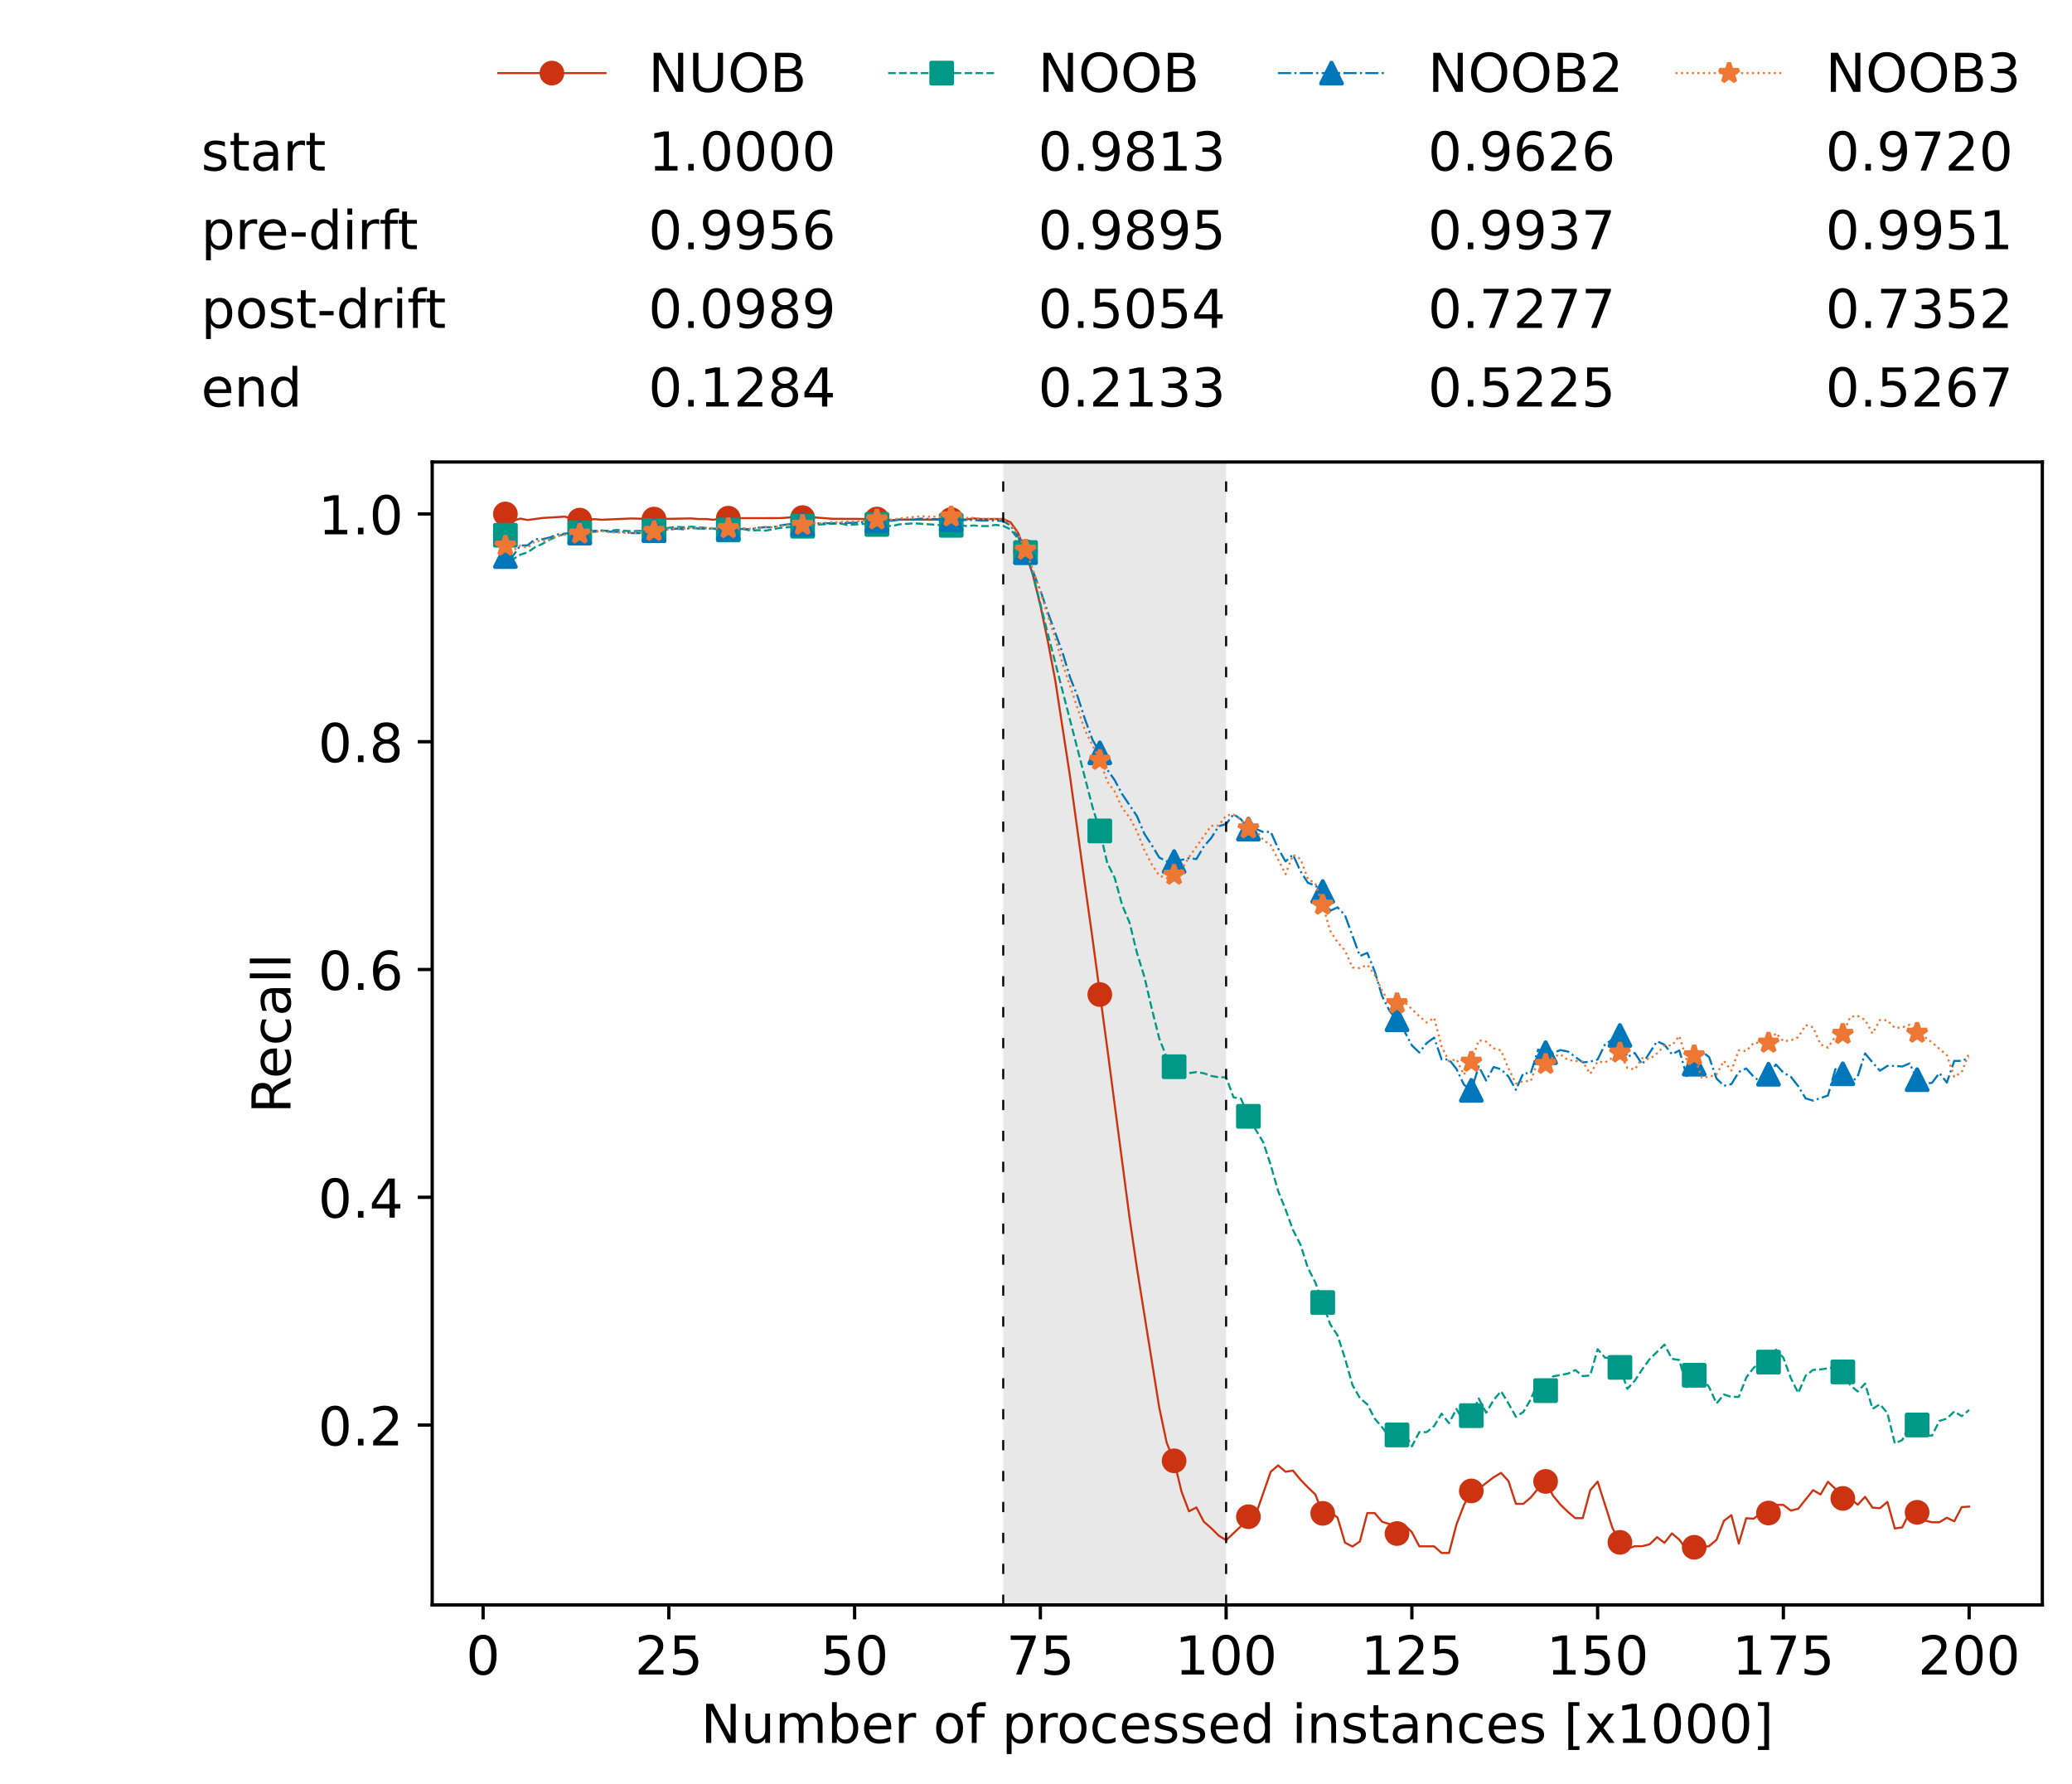 <?xml version="1.0" encoding="utf-8" standalone="no"?>
<!DOCTYPE svg PUBLIC "-//W3C//DTD SVG 1.1//EN"
  "http://www.w3.org/Graphics/SVG/1.1/DTD/svg11.dtd">
<!-- Created with matplotlib (https://matplotlib.org/) -->
<svg height="432.615pt" version="1.1" viewBox="0 0 502.65 432.615" width="502.65pt" xmlns="http://www.w3.org/2000/svg" xmlns:xlink="http://www.w3.org/1999/xlink">
 <defs>
  <style type="text/css">*{stroke-linecap:butt;stroke-linejoin:round;}</style>
 </defs>
 <g id="figure_1">
  <g id="patch_1">
   <path d="M 0 432.615 
L 502.65 432.615 
L 502.65 0 
L 0 0 
z
" style="fill:#ffffff;"/>
  </g>
  <g id="axes_1">
   <g id="patch_2">
    <path d="M 104.85 389.252 
L 495.45 389.252 
L 495.45 112.052 
L 104.85 112.052 
z
" style="fill:#ffffff;"/>
   </g>
   <g id="patch_3">
    <path clip-path="url(#p7682e34ca6)" d="M 297.446 389.252 
L 297.446 112.052 
L 243.372 112.052 
L 243.372 389.252 
z
" style="fill:#d3d3d3;opacity:0.5;"/>
   </g>
   <g id="matplotlib.axis_1">
    <g id="xtick_1">
     <g id="line2d_1">
      <defs>
       <path d="M 0 0 
L 0 3.5 
" id="md48fc9fe2d" style="stroke:#000000;stroke-width:0.8;"/>
      </defs>
      <g>
       <use style="stroke:#000000;stroke-width:0.8;" x="117.197" xlink:href="#md48fc9fe2d" y="389.252"/>
      </g>
     </g>
     <g id="text_1">
      <!-- 0 -->
      <g transform="translate(113.061 406.13)scale(0.13 -0.13)">
       <defs>
        <path d="M 31.781 66.406 
Q 24.172 66.406 20.328 58.906 
Q 16.5 51.422 16.5 36.375 
Q 16.5 21.391 20.328 13.891 
Q 24.172 6.391 31.781 6.391 
Q 39.453 6.391 43.281 13.891 
Q 47.125 21.391 47.125 36.375 
Q 47.125 51.422 43.281 58.906 
Q 39.453 66.406 31.781 66.406 
z
M 31.781 74.219 
Q 44.047 74.219 50.516 64.516 
Q 56.984 54.828 56.984 36.375 
Q 56.984 17.969 50.516 8.266 
Q 44.047 -1.422 31.781 -1.422 
Q 19.531 -1.422 13.062 8.266 
Q 6.594 17.969 6.594 36.375 
Q 6.594 54.828 13.062 64.516 
Q 19.531 74.219 31.781 74.219 
z
" id="DejaVuSans-48"/>
       </defs>
       <use xlink:href="#DejaVuSans-48"/>
      </g>
     </g>
    </g>
    <g id="xtick_2">
     <g id="line2d_2">
      <g>
       <use style="stroke:#000000;stroke-width:0.8;" x="162.259" xlink:href="#md48fc9fe2d" y="389.252"/>
      </g>
     </g>
     <g id="text_2">
      <!-- 25 -->
      <g transform="translate(153.988 406.13)scale(0.13 -0.13)">
       <defs>
        <path d="M 19.188 8.297 
L 53.609 8.297 
L 53.609 0 
L 7.328 0 
L 7.328 8.297 
Q 12.938 14.109 22.625 23.891 
Q 32.328 33.688 34.812 36.531 
Q 39.547 41.844 41.422 45.531 
Q 43.312 49.219 43.312 52.781 
Q 43.312 58.594 39.234 62.25 
Q 35.156 65.922 28.609 65.922 
Q 23.969 65.922 18.812 64.312 
Q 13.672 62.703 7.812 59.422 
L 7.812 69.391 
Q 13.766 71.781 18.938 73 
Q 24.125 74.219 28.422 74.219 
Q 39.75 74.219 46.484 68.547 
Q 53.219 62.891 53.219 53.422 
Q 53.219 48.922 51.531 44.891 
Q 49.859 40.875 45.406 35.406 
Q 44.188 33.984 37.641 27.219 
Q 31.109 20.453 19.188 8.297 
z
" id="DejaVuSans-50"/>
        <path d="M 10.797 72.906 
L 49.516 72.906 
L 49.516 64.594 
L 19.828 64.594 
L 19.828 46.734 
Q 21.969 47.469 24.109 47.828 
Q 26.266 48.188 28.422 48.188 
Q 40.625 48.188 47.75 41.5 
Q 54.891 34.812 54.891 23.391 
Q 54.891 11.625 47.562 5.094 
Q 40.234 -1.422 26.906 -1.422 
Q 22.312 -1.422 17.547 -0.641 
Q 12.797 0.141 7.719 1.703 
L 7.719 11.625 
Q 12.109 9.234 16.797 8.062 
Q 21.484 6.891 26.703 6.891 
Q 35.156 6.891 40.078 11.328 
Q 45.016 15.766 45.016 23.391 
Q 45.016 31 40.078 35.438 
Q 35.156 39.891 26.703 39.891 
Q 22.75 39.891 18.812 39.016 
Q 14.891 38.141 10.797 36.281 
z
" id="DejaVuSans-53"/>
       </defs>
       <use xlink:href="#DejaVuSans-50"/>
       <use x="63.623" xlink:href="#DejaVuSans-53"/>
      </g>
     </g>
    </g>
    <g id="xtick_3">
     <g id="line2d_3">
      <g>
       <use style="stroke:#000000;stroke-width:0.8;" x="207.322" xlink:href="#md48fc9fe2d" y="389.252"/>
      </g>
     </g>
     <g id="text_3">
      <!-- 50 -->
      <g transform="translate(199.05 406.13)scale(0.13 -0.13)">
       <use xlink:href="#DejaVuSans-53"/>
       <use x="63.623" xlink:href="#DejaVuSans-48"/>
      </g>
     </g>
    </g>
    <g id="xtick_4">
     <g id="line2d_4">
      <g>
       <use style="stroke:#000000;stroke-width:0.8;" x="252.384" xlink:href="#md48fc9fe2d" y="389.252"/>
      </g>
     </g>
     <g id="text_4">
      <!-- 75 -->
      <g transform="translate(244.113 406.13)scale(0.13 -0.13)">
       <defs>
        <path d="M 8.203 72.906 
L 55.078 72.906 
L 55.078 68.703 
L 28.609 0 
L 18.312 0 
L 43.219 64.594 
L 8.203 64.594 
z
" id="DejaVuSans-55"/>
       </defs>
       <use xlink:href="#DejaVuSans-55"/>
       <use x="63.623" xlink:href="#DejaVuSans-53"/>
      </g>
     </g>
    </g>
    <g id="xtick_5">
     <g id="line2d_5">
      <g>
       <use style="stroke:#000000;stroke-width:0.8;" x="297.446" xlink:href="#md48fc9fe2d" y="389.252"/>
      </g>
     </g>
     <g id="text_5">
      <!-- 100 -->
      <g transform="translate(285.039 406.13)scale(0.13 -0.13)">
       <defs>
        <path d="M 12.406 8.297 
L 28.516 8.297 
L 28.516 63.922 
L 10.984 60.406 
L 10.984 69.391 
L 28.422 72.906 
L 38.281 72.906 
L 38.281 8.297 
L 54.391 8.297 
L 54.391 0 
L 12.406 0 
z
" id="DejaVuSans-49"/>
       </defs>
       <use xlink:href="#DejaVuSans-49"/>
       <use x="63.623" xlink:href="#DejaVuSans-48"/>
       <use x="127.246" xlink:href="#DejaVuSans-48"/>
      </g>
     </g>
    </g>
    <g id="xtick_6">
     <g id="line2d_6">
      <g>
       <use style="stroke:#000000;stroke-width:0.8;" x="342.509" xlink:href="#md48fc9fe2d" y="389.252"/>
      </g>
     </g>
     <g id="text_6">
      <!-- 125 -->
      <g transform="translate(330.102 406.13)scale(0.13 -0.13)">
       <use xlink:href="#DejaVuSans-49"/>
       <use x="63.623" xlink:href="#DejaVuSans-50"/>
       <use x="127.246" xlink:href="#DejaVuSans-53"/>
      </g>
     </g>
    </g>
    <g id="xtick_7">
     <g id="line2d_7">
      <g>
       <use style="stroke:#000000;stroke-width:0.8;" x="387.571" xlink:href="#md48fc9fe2d" y="389.252"/>
      </g>
     </g>
     <g id="text_7">
      <!-- 150 -->
      <g transform="translate(375.164 406.13)scale(0.13 -0.13)">
       <use xlink:href="#DejaVuSans-49"/>
       <use x="63.623" xlink:href="#DejaVuSans-53"/>
       <use x="127.246" xlink:href="#DejaVuSans-48"/>
      </g>
     </g>
    </g>
    <g id="xtick_8">
     <g id="line2d_8">
      <g>
       <use style="stroke:#000000;stroke-width:0.8;" x="432.633" xlink:href="#md48fc9fe2d" y="389.252"/>
      </g>
     </g>
     <g id="text_8">
      <!-- 175 -->
      <g transform="translate(420.226 406.13)scale(0.13 -0.13)">
       <use xlink:href="#DejaVuSans-49"/>
       <use x="63.623" xlink:href="#DejaVuSans-55"/>
       <use x="127.246" xlink:href="#DejaVuSans-53"/>
      </g>
     </g>
    </g>
    <g id="xtick_9">
     <g id="line2d_9">
      <g>
       <use style="stroke:#000000;stroke-width:0.8;" x="477.695" xlink:href="#md48fc9fe2d" y="389.252"/>
      </g>
     </g>
     <g id="text_9">
      <!-- 200 -->
      <g transform="translate(465.289 406.13)scale(0.13 -0.13)">
       <use xlink:href="#DejaVuSans-50"/>
       <use x="63.623" xlink:href="#DejaVuSans-48"/>
       <use x="127.246" xlink:href="#DejaVuSans-48"/>
      </g>
     </g>
    </g>
    <g id="text_10">
     <!-- Number of processed instances [x1000] -->
     <g transform="translate(170.025 422.711)scale(0.13 -0.13)">
      <defs>
       <path d="M 9.812 72.906 
L 23.094 72.906 
L 55.422 11.922 
L 55.422 72.906 
L 64.984 72.906 
L 64.984 0 
L 51.703 0 
L 19.391 60.984 
L 19.391 0 
L 9.812 0 
z
" id="DejaVuSans-78"/>
       <path d="M 8.5 21.578 
L 8.5 54.688 
L 17.484 54.688 
L 17.484 21.922 
Q 17.484 14.156 20.5 10.266 
Q 23.531 6.391 29.594 6.391 
Q 36.859 6.391 41.078 11.031 
Q 45.312 15.672 45.312 23.688 
L 45.312 54.688 
L 54.297 54.688 
L 54.297 0 
L 45.312 0 
L 45.312 8.406 
Q 42.047 3.422 37.719 1 
Q 33.406 -1.422 27.688 -1.422 
Q 18.266 -1.422 13.375 4.438 
Q 8.5 10.297 8.5 21.578 
z
M 31.109 56 
z
" id="DejaVuSans-117"/>
       <path d="M 52 44.188 
Q 55.375 50.25 60.062 53.125 
Q 64.75 56 71.094 56 
Q 79.641 56 84.281 50.016 
Q 88.922 44.047 88.922 33.016 
L 88.922 0 
L 79.891 0 
L 79.891 32.719 
Q 79.891 40.578 77.094 44.375 
Q 74.312 48.188 68.609 48.188 
Q 61.625 48.188 57.562 43.547 
Q 53.516 38.922 53.516 30.906 
L 53.516 0 
L 44.484 0 
L 44.484 32.719 
Q 44.484 40.625 41.703 44.406 
Q 38.922 48.188 33.109 48.188 
Q 26.219 48.188 22.156 43.531 
Q 18.109 38.875 18.109 30.906 
L 18.109 0 
L 9.078 0 
L 9.078 54.688 
L 18.109 54.688 
L 18.109 46.188 
Q 21.188 51.219 25.484 53.609 
Q 29.781 56 35.688 56 
Q 41.656 56 45.828 52.969 
Q 50 49.953 52 44.188 
z
" id="DejaVuSans-109"/>
       <path d="M 48.688 27.297 
Q 48.688 37.203 44.609 42.844 
Q 40.531 48.484 33.406 48.484 
Q 26.266 48.484 22.188 42.844 
Q 18.109 37.203 18.109 27.297 
Q 18.109 17.391 22.188 11.75 
Q 26.266 6.109 33.406 6.109 
Q 40.531 6.109 44.609 11.75 
Q 48.688 17.391 48.688 27.297 
z
M 18.109 46.391 
Q 20.953 51.266 25.266 53.625 
Q 29.594 56 35.594 56 
Q 45.562 56 51.781 48.094 
Q 58.016 40.188 58.016 27.297 
Q 58.016 14.406 51.781 6.484 
Q 45.562 -1.422 35.594 -1.422 
Q 29.594 -1.422 25.266 0.953 
Q 20.953 3.328 18.109 8.203 
L 18.109 0 
L 9.078 0 
L 9.078 75.984 
L 18.109 75.984 
z
" id="DejaVuSans-98"/>
       <path d="M 56.203 29.594 
L 56.203 25.203 
L 14.891 25.203 
Q 15.484 15.922 20.484 11.062 
Q 25.484 6.203 34.422 6.203 
Q 39.594 6.203 44.453 7.469 
Q 49.312 8.734 54.109 11.281 
L 54.109 2.781 
Q 49.266 0.734 44.188 -0.344 
Q 39.109 -1.422 33.891 -1.422 
Q 20.797 -1.422 13.156 6.188 
Q 5.516 13.812 5.516 26.812 
Q 5.516 40.234 12.766 48.109 
Q 20.016 56 32.328 56 
Q 43.359 56 49.781 48.891 
Q 56.203 41.797 56.203 29.594 
z
M 47.219 32.234 
Q 47.125 39.594 43.094 43.984 
Q 39.062 48.391 32.422 48.391 
Q 24.906 48.391 20.391 44.141 
Q 15.875 39.891 15.188 32.172 
z
" id="DejaVuSans-101"/>
       <path d="M 41.109 46.297 
Q 39.594 47.172 37.812 47.578 
Q 36.031 48 33.891 48 
Q 26.266 48 22.188 43.047 
Q 18.109 38.094 18.109 28.812 
L 18.109 0 
L 9.078 0 
L 9.078 54.688 
L 18.109 54.688 
L 18.109 46.188 
Q 20.953 51.172 25.484 53.578 
Q 30.031 56 36.531 56 
Q 37.453 56 38.578 55.875 
Q 39.703 55.766 41.062 55.516 
z
" id="DejaVuSans-114"/>
       <path id="DejaVuSans-32"/>
       <path d="M 30.609 48.391 
Q 23.391 48.391 19.188 42.75 
Q 14.984 37.109 14.984 27.297 
Q 14.984 17.484 19.156 11.844 
Q 23.344 6.203 30.609 6.203 
Q 37.797 6.203 41.984 11.859 
Q 46.188 17.531 46.188 27.297 
Q 46.188 37.016 41.984 42.703 
Q 37.797 48.391 30.609 48.391 
z
M 30.609 56 
Q 42.328 56 49.016 48.375 
Q 55.719 40.766 55.719 27.297 
Q 55.719 13.875 49.016 6.219 
Q 42.328 -1.422 30.609 -1.422 
Q 18.844 -1.422 12.172 6.219 
Q 5.516 13.875 5.516 27.297 
Q 5.516 40.766 12.172 48.375 
Q 18.844 56 30.609 56 
z
" id="DejaVuSans-111"/>
       <path d="M 37.109 75.984 
L 37.109 68.5 
L 28.516 68.5 
Q 23.688 68.5 21.797 66.547 
Q 19.922 64.594 19.922 59.516 
L 19.922 54.688 
L 34.719 54.688 
L 34.719 47.703 
L 19.922 47.703 
L 19.922 0 
L 10.891 0 
L 10.891 47.703 
L 2.297 47.703 
L 2.297 54.688 
L 10.891 54.688 
L 10.891 58.5 
Q 10.891 67.625 15.141 71.797 
Q 19.391 75.984 28.609 75.984 
z
" id="DejaVuSans-102"/>
       <path d="M 18.109 8.203 
L 18.109 -20.797 
L 9.078 -20.797 
L 9.078 54.688 
L 18.109 54.688 
L 18.109 46.391 
Q 20.953 51.266 25.266 53.625 
Q 29.594 56 35.594 56 
Q 45.562 56 51.781 48.094 
Q 58.016 40.188 58.016 27.297 
Q 58.016 14.406 51.781 6.484 
Q 45.562 -1.422 35.594 -1.422 
Q 29.594 -1.422 25.266 0.953 
Q 20.953 3.328 18.109 8.203 
z
M 48.688 27.297 
Q 48.688 37.203 44.609 42.844 
Q 40.531 48.484 33.406 48.484 
Q 26.266 48.484 22.188 42.844 
Q 18.109 37.203 18.109 27.297 
Q 18.109 17.391 22.188 11.75 
Q 26.266 6.109 33.406 6.109 
Q 40.531 6.109 44.609 11.75 
Q 48.688 17.391 48.688 27.297 
z
" id="DejaVuSans-112"/>
       <path d="M 48.781 52.594 
L 48.781 44.188 
Q 44.969 46.297 41.141 47.344 
Q 37.312 48.391 33.406 48.391 
Q 24.656 48.391 19.812 42.844 
Q 14.984 37.312 14.984 27.297 
Q 14.984 17.281 19.812 11.734 
Q 24.656 6.203 33.406 6.203 
Q 37.312 6.203 41.141 7.25 
Q 44.969 8.297 48.781 10.406 
L 48.781 2.094 
Q 45.016 0.344 40.984 -0.531 
Q 36.969 -1.422 32.422 -1.422 
Q 20.062 -1.422 12.781 6.344 
Q 5.516 14.109 5.516 27.297 
Q 5.516 40.672 12.859 48.328 
Q 20.219 56 33.016 56 
Q 37.156 56 41.109 55.141 
Q 45.062 54.297 48.781 52.594 
z
" id="DejaVuSans-99"/>
       <path d="M 44.281 53.078 
L 44.281 44.578 
Q 40.484 46.531 36.375 47.5 
Q 32.281 48.484 27.875 48.484 
Q 21.188 48.484 17.844 46.438 
Q 14.5 44.391 14.5 40.281 
Q 14.5 37.156 16.891 35.375 
Q 19.281 33.594 26.516 31.984 
L 29.594 31.297 
Q 39.156 29.25 43.188 25.516 
Q 47.219 21.781 47.219 15.094 
Q 47.219 7.469 41.188 3.016 
Q 35.156 -1.422 24.609 -1.422 
Q 20.219 -1.422 15.453 -0.562 
Q 10.688 0.297 5.422 2 
L 5.422 11.281 
Q 10.406 8.688 15.234 7.391 
Q 20.062 6.109 24.812 6.109 
Q 31.156 6.109 34.562 8.281 
Q 37.984 10.453 37.984 14.406 
Q 37.984 18.062 35.516 20.016 
Q 33.062 21.969 24.703 23.781 
L 21.578 24.516 
Q 13.234 26.266 9.516 29.906 
Q 5.812 33.547 5.812 39.891 
Q 5.812 47.609 11.281 51.797 
Q 16.75 56 26.812 56 
Q 31.781 56 36.172 55.266 
Q 40.578 54.547 44.281 53.078 
z
" id="DejaVuSans-115"/>
       <path d="M 45.406 46.391 
L 45.406 75.984 
L 54.391 75.984 
L 54.391 0 
L 45.406 0 
L 45.406 8.203 
Q 42.578 3.328 38.25 0.953 
Q 33.938 -1.422 27.875 -1.422 
Q 17.969 -1.422 11.734 6.484 
Q 5.516 14.406 5.516 27.297 
Q 5.516 40.188 11.734 48.094 
Q 17.969 56 27.875 56 
Q 33.938 56 38.25 53.625 
Q 42.578 51.266 45.406 46.391 
z
M 14.797 27.297 
Q 14.797 17.391 18.875 11.75 
Q 22.953 6.109 30.078 6.109 
Q 37.203 6.109 41.297 11.75 
Q 45.406 17.391 45.406 27.297 
Q 45.406 37.203 41.297 42.844 
Q 37.203 48.484 30.078 48.484 
Q 22.953 48.484 18.875 42.844 
Q 14.797 37.203 14.797 27.297 
z
" id="DejaVuSans-100"/>
       <path d="M 9.422 54.688 
L 18.406 54.688 
L 18.406 0 
L 9.422 0 
z
M 9.422 75.984 
L 18.406 75.984 
L 18.406 64.594 
L 9.422 64.594 
z
" id="DejaVuSans-105"/>
       <path d="M 54.891 33.016 
L 54.891 0 
L 45.906 0 
L 45.906 32.719 
Q 45.906 40.484 42.875 44.328 
Q 39.844 48.188 33.797 48.188 
Q 26.516 48.188 22.312 43.547 
Q 18.109 38.922 18.109 30.906 
L 18.109 0 
L 9.078 0 
L 9.078 54.688 
L 18.109 54.688 
L 18.109 46.188 
Q 21.344 51.125 25.703 53.562 
Q 30.078 56 35.797 56 
Q 45.219 56 50.047 50.172 
Q 54.891 44.344 54.891 33.016 
z
" id="DejaVuSans-110"/>
       <path d="M 18.312 70.219 
L 18.312 54.688 
L 36.812 54.688 
L 36.812 47.703 
L 18.312 47.703 
L 18.312 18.016 
Q 18.312 11.328 20.141 9.422 
Q 21.969 7.516 27.594 7.516 
L 36.812 7.516 
L 36.812 0 
L 27.594 0 
Q 17.188 0 13.234 3.875 
Q 9.281 7.766 9.281 18.016 
L 9.281 47.703 
L 2.688 47.703 
L 2.688 54.688 
L 9.281 54.688 
L 9.281 70.219 
z
" id="DejaVuSans-116"/>
       <path d="M 34.281 27.484 
Q 23.391 27.484 19.188 25 
Q 14.984 22.516 14.984 16.5 
Q 14.984 11.719 18.141 8.906 
Q 21.297 6.109 26.703 6.109 
Q 34.188 6.109 38.703 11.406 
Q 43.219 16.703 43.219 25.484 
L 43.219 27.484 
z
M 52.203 31.203 
L 52.203 0 
L 43.219 0 
L 43.219 8.297 
Q 40.141 3.328 35.547 0.953 
Q 30.953 -1.422 24.312 -1.422 
Q 15.922 -1.422 10.953 3.297 
Q 6 8.016 6 15.922 
Q 6 25.141 12.172 29.828 
Q 18.359 34.516 30.609 34.516 
L 43.219 34.516 
L 43.219 35.406 
Q 43.219 41.609 39.141 45 
Q 35.062 48.391 27.688 48.391 
Q 23 48.391 18.547 47.266 
Q 14.109 46.141 10.016 43.891 
L 10.016 52.203 
Q 14.938 54.109 19.578 55.047 
Q 24.219 56 28.609 56 
Q 40.484 56 46.344 49.844 
Q 52.203 43.703 52.203 31.203 
z
" id="DejaVuSans-97"/>
       <path d="M 8.594 75.984 
L 29.297 75.984 
L 29.297 69 
L 17.578 69 
L 17.578 -6.203 
L 29.297 -6.203 
L 29.297 -13.188 
L 8.594 -13.188 
z
" id="DejaVuSans-91"/>
       <path d="M 54.891 54.688 
L 35.109 28.078 
L 55.906 0 
L 45.312 0 
L 29.391 21.484 
L 13.484 0 
L 2.875 0 
L 24.125 28.609 
L 4.688 54.688 
L 15.281 54.688 
L 29.781 35.203 
L 44.281 54.688 
z
" id="DejaVuSans-120"/>
       <path d="M 30.422 75.984 
L 30.422 -13.188 
L 9.719 -13.188 
L 9.719 -6.203 
L 21.391 -6.203 
L 21.391 69 
L 9.719 69 
L 9.719 75.984 
z
" id="DejaVuSans-93"/>
      </defs>
      <use xlink:href="#DejaVuSans-78"/>
      <use x="74.805" xlink:href="#DejaVuSans-117"/>
      <use x="138.184" xlink:href="#DejaVuSans-109"/>
      <use x="235.596" xlink:href="#DejaVuSans-98"/>
      <use x="299.072" xlink:href="#DejaVuSans-101"/>
      <use x="360.596" xlink:href="#DejaVuSans-114"/>
      <use x="401.709" xlink:href="#DejaVuSans-32"/>
      <use x="433.496" xlink:href="#DejaVuSans-111"/>
      <use x="494.678" xlink:href="#DejaVuSans-102"/>
      <use x="529.883" xlink:href="#DejaVuSans-32"/>
      <use x="561.67" xlink:href="#DejaVuSans-112"/>
      <use x="625.146" xlink:href="#DejaVuSans-114"/>
      <use x="664.01" xlink:href="#DejaVuSans-111"/>
      <use x="725.191" xlink:href="#DejaVuSans-99"/>
      <use x="780.172" xlink:href="#DejaVuSans-101"/>
      <use x="841.695" xlink:href="#DejaVuSans-115"/>
      <use x="893.795" xlink:href="#DejaVuSans-115"/>
      <use x="945.895" xlink:href="#DejaVuSans-101"/>
      <use x="1007.418" xlink:href="#DejaVuSans-100"/>
      <use x="1070.895" xlink:href="#DejaVuSans-32"/>
      <use x="1102.682" xlink:href="#DejaVuSans-105"/>
      <use x="1130.465" xlink:href="#DejaVuSans-110"/>
      <use x="1193.844" xlink:href="#DejaVuSans-115"/>
      <use x="1245.943" xlink:href="#DejaVuSans-116"/>
      <use x="1285.152" xlink:href="#DejaVuSans-97"/>
      <use x="1346.432" xlink:href="#DejaVuSans-110"/>
      <use x="1409.811" xlink:href="#DejaVuSans-99"/>
      <use x="1464.791" xlink:href="#DejaVuSans-101"/>
      <use x="1526.314" xlink:href="#DejaVuSans-115"/>
      <use x="1578.414" xlink:href="#DejaVuSans-32"/>
      <use x="1610.201" xlink:href="#DejaVuSans-91"/>
      <use x="1649.215" xlink:href="#DejaVuSans-120"/>
      <use x="1708.395" xlink:href="#DejaVuSans-49"/>
      <use x="1772.018" xlink:href="#DejaVuSans-48"/>
      <use x="1835.641" xlink:href="#DejaVuSans-48"/>
      <use x="1899.264" xlink:href="#DejaVuSans-48"/>
      <use x="1962.887" xlink:href="#DejaVuSans-93"/>
     </g>
    </g>
   </g>
   <g id="matplotlib.axis_2">
    <g id="ytick_1">
     <g id="line2d_10">
      <defs>
       <path d="M 0 0 
L -3.5 0 
" id="m3cea70ba61" style="stroke:#000000;stroke-width:0.8;"/>
      </defs>
      <g>
       <use style="stroke:#000000;stroke-width:0.8;" x="104.85" xlink:href="#m3cea70ba61" y="345.626"/>
      </g>
     </g>
     <g id="text_11">
      <!-- 0.2 -->
      <g transform="translate(77.176 350.565)scale(0.13 -0.13)">
       <defs>
        <path d="M 10.688 12.406 
L 21 12.406 
L 21 0 
L 10.688 0 
z
" id="DejaVuSans-46"/>
       </defs>
       <use xlink:href="#DejaVuSans-48"/>
       <use x="63.623" xlink:href="#DejaVuSans-46"/>
       <use x="95.41" xlink:href="#DejaVuSans-50"/>
      </g>
     </g>
    </g>
    <g id="ytick_2">
     <g id="line2d_11">
      <g>
       <use style="stroke:#000000;stroke-width:0.8;" x="104.85" xlink:href="#m3cea70ba61" y="290.382"/>
      </g>
     </g>
     <g id="text_12">
      <!-- 0.4 -->
      <g transform="translate(77.176 295.321)scale(0.13 -0.13)">
       <defs>
        <path d="M 37.797 64.312 
L 12.891 25.391 
L 37.797 25.391 
z
M 35.203 72.906 
L 47.609 72.906 
L 47.609 25.391 
L 58.016 25.391 
L 58.016 17.188 
L 47.609 17.188 
L 47.609 0 
L 37.797 0 
L 37.797 17.188 
L 4.891 17.188 
L 4.891 26.703 
z
" id="DejaVuSans-52"/>
       </defs>
       <use xlink:href="#DejaVuSans-48"/>
       <use x="63.623" xlink:href="#DejaVuSans-46"/>
       <use x="95.41" xlink:href="#DejaVuSans-52"/>
      </g>
     </g>
    </g>
    <g id="ytick_3">
     <g id="line2d_12">
      <g>
       <use style="stroke:#000000;stroke-width:0.8;" x="104.85" xlink:href="#m3cea70ba61" y="235.139"/>
      </g>
     </g>
     <g id="text_13">
      <!-- 0.6 -->
      <g transform="translate(77.176 240.078)scale(0.13 -0.13)">
       <defs>
        <path d="M 33.016 40.375 
Q 26.375 40.375 22.484 35.828 
Q 18.609 31.297 18.609 23.391 
Q 18.609 15.531 22.484 10.953 
Q 26.375 6.391 33.016 6.391 
Q 39.656 6.391 43.531 10.953 
Q 47.406 15.531 47.406 23.391 
Q 47.406 31.297 43.531 35.828 
Q 39.656 40.375 33.016 40.375 
z
M 52.594 71.297 
L 52.594 62.312 
Q 48.875 64.062 45.094 64.984 
Q 41.312 65.922 37.594 65.922 
Q 27.828 65.922 22.672 59.328 
Q 17.531 52.734 16.797 39.406 
Q 19.672 43.656 24.016 45.922 
Q 28.375 48.188 33.594 48.188 
Q 44.578 48.188 50.953 41.516 
Q 57.328 34.859 57.328 23.391 
Q 57.328 12.156 50.688 5.359 
Q 44.047 -1.422 33.016 -1.422 
Q 20.359 -1.422 13.672 8.266 
Q 6.984 17.969 6.984 36.375 
Q 6.984 53.656 15.188 63.938 
Q 23.391 74.219 37.203 74.219 
Q 40.922 74.219 44.703 73.484 
Q 48.484 72.75 52.594 71.297 
z
" id="DejaVuSans-54"/>
       </defs>
       <use xlink:href="#DejaVuSans-48"/>
       <use x="63.623" xlink:href="#DejaVuSans-46"/>
       <use x="95.41" xlink:href="#DejaVuSans-54"/>
      </g>
     </g>
    </g>
    <g id="ytick_4">
     <g id="line2d_13">
      <g>
       <use style="stroke:#000000;stroke-width:0.8;" x="104.85" xlink:href="#m3cea70ba61" y="179.895"/>
      </g>
     </g>
     <g id="text_14">
      <!-- 0.8 -->
      <g transform="translate(77.176 184.834)scale(0.13 -0.13)">
       <defs>
        <path d="M 31.781 34.625 
Q 24.75 34.625 20.719 30.859 
Q 16.703 27.094 16.703 20.516 
Q 16.703 13.922 20.719 10.156 
Q 24.75 6.391 31.781 6.391 
Q 38.812 6.391 42.859 10.172 
Q 46.922 13.969 46.922 20.516 
Q 46.922 27.094 42.891 30.859 
Q 38.875 34.625 31.781 34.625 
z
M 21.922 38.812 
Q 15.578 40.375 12.031 44.719 
Q 8.5 49.078 8.5 55.328 
Q 8.5 64.062 14.719 69.141 
Q 20.953 74.219 31.781 74.219 
Q 42.672 74.219 48.875 69.141 
Q 55.078 64.062 55.078 55.328 
Q 55.078 49.078 51.531 44.719 
Q 48 40.375 41.703 38.812 
Q 48.828 37.156 52.797 32.312 
Q 56.781 27.484 56.781 20.516 
Q 56.781 9.906 50.312 4.234 
Q 43.844 -1.422 31.781 -1.422 
Q 19.734 -1.422 13.25 4.234 
Q 6.781 9.906 6.781 20.516 
Q 6.781 27.484 10.781 32.312 
Q 14.797 37.156 21.922 38.812 
z
M 18.312 54.391 
Q 18.312 48.734 21.844 45.562 
Q 25.391 42.391 31.781 42.391 
Q 38.141 42.391 41.719 45.562 
Q 45.312 48.734 45.312 54.391 
Q 45.312 60.062 41.719 63.234 
Q 38.141 66.406 31.781 66.406 
Q 25.391 66.406 21.844 63.234 
Q 18.312 60.062 18.312 54.391 
z
" id="DejaVuSans-56"/>
       </defs>
       <use xlink:href="#DejaVuSans-48"/>
       <use x="63.623" xlink:href="#DejaVuSans-46"/>
       <use x="95.41" xlink:href="#DejaVuSans-56"/>
      </g>
     </g>
    </g>
    <g id="ytick_5">
     <g id="line2d_14">
      <g>
       <use style="stroke:#000000;stroke-width:0.8;" x="104.85" xlink:href="#m3cea70ba61" y="124.652"/>
      </g>
     </g>
     <g id="text_15">
      <!-- 1.0 -->
      <g transform="translate(77.176 129.591)scale(0.13 -0.13)">
       <use xlink:href="#DejaVuSans-49"/>
       <use x="63.623" xlink:href="#DejaVuSans-46"/>
       <use x="95.41" xlink:href="#DejaVuSans-48"/>
      </g>
     </g>
    </g>
    <g id="text_16">
     <!-- Recall -->
     <g transform="translate(70.472 270.044)rotate(-90)scale(0.13 -0.13)">
      <defs>
       <path d="M 44.391 34.188 
Q 47.562 33.109 50.562 29.594 
Q 53.562 26.078 56.594 19.922 
L 66.609 0 
L 56 0 
L 46.688 18.703 
Q 43.062 26.031 39.672 28.422 
Q 36.281 30.812 30.422 30.812 
L 19.672 30.812 
L 19.672 0 
L 9.812 0 
L 9.812 72.906 
L 32.078 72.906 
Q 44.578 72.906 50.734 67.672 
Q 56.891 62.453 56.891 51.906 
Q 56.891 45.016 53.688 40.469 
Q 50.484 35.938 44.391 34.188 
z
M 19.672 64.797 
L 19.672 38.922 
L 32.078 38.922 
Q 39.203 38.922 42.844 42.219 
Q 46.484 45.516 46.484 51.906 
Q 46.484 58.297 42.844 61.547 
Q 39.203 64.797 32.078 64.797 
z
" id="DejaVuSans-82"/>
       <path d="M 9.422 75.984 
L 18.406 75.984 
L 18.406 0 
L 9.422 0 
z
" id="DejaVuSans-108"/>
      </defs>
      <use xlink:href="#DejaVuSans-82"/>
      <use x="64.982" xlink:href="#DejaVuSans-101"/>
      <use x="126.506" xlink:href="#DejaVuSans-99"/>
      <use x="181.486" xlink:href="#DejaVuSans-97"/>
      <use x="242.766" xlink:href="#DejaVuSans-108"/>
      <use x="270.549" xlink:href="#DejaVuSans-108"/>
     </g>
    </g>
   </g>
   <g id="line2d_15"/>
   <g id="line2d_16"/>
   <g id="line2d_17"/>
   <g id="line2d_18"/>
   <g id="line2d_19"/>
   <g id="line2d_20">
    <path clip-path="url(#p7682e34ca6)" d="M 122.605 124.652 
L 124.407 126.336 
L 126.21 125.775 
L 128.012 126.116 
L 131.617 125.628 
L 137.024 125.303 
L 138.827 125.825 
L 140.629 126.144 
L 144.234 125.915 
L 146.037 126.056 
L 153.247 125.744 
L 158.654 125.897 
L 167.667 125.734 
L 169.469 125.88 
L 171.272 125.88 
L 173.074 126.057 
L 174.877 125.763 
L 178.482 125.676 
L 189.297 125.659 
L 192.902 125.397 
L 194.704 125.536 
L 196.507 125.406 
L 201.914 125.824 
L 214.532 125.884 
L 216.334 126.169 
L 218.137 126.023 
L 227.149 126.023 
L 228.952 126.14 
L 230.754 126.001 
L 234.359 125.987 
L 236.162 125.731 
L 237.964 125.873 
L 243.372 125.866 
L 245.174 126.693 
L 246.976 129.225 
L 248.779 133.782 
L 250.581 139.521 
L 252.384 146.84 
L 254.186 155.516 
L 255.989 164.948 
L 259.594 188.435 
L 263.199 214.579 
L 265.001 227.396 
L 268.606 254.18 
L 274.014 295.322 
L 275.816 307.598 
L 281.224 341.394 
L 283.026 349.91 
L 284.829 354.3 
L 286.631 361.771 
L 288.434 366.549 
L 290.236 365.607 
L 292.039 369.065 
L 293.841 370.639 
L 295.644 372.433 
L 297.446 373.552 
L 301.051 370.152 
L 302.854 367.85 
L 304.656 367.306 
L 308.261 356.948 
L 310.064 355.414 
L 311.866 356.948 
L 313.669 356.672 
L 315.471 358.853 
L 317.274 360.736 
L 319.076 362.436 
L 320.879 367.039 
L 322.681 366.653 
L 324.484 368.082 
L 326.286 374.159 
L 328.089 375.08 
L 329.891 373.874 
L 331.694 366.968 
L 333.496 366.968 
L 335.299 369.093 
L 337.101 369.631 
L 338.904 371.933 
L 340.706 369.861 
L 342.509 371.588 
L 344.311 375.041 
L 347.916 375.041 
L 349.719 376.652 
L 351.521 376.652 
L 353.324 369.746 
L 355.126 365.054 
L 356.928 361.601 
L 358.731 361.053 
L 362.336 358.291 
L 364.138 357.229 
L 365.941 359.202 
L 367.743 364.726 
L 369.546 364.726 
L 371.348 363.192 
L 373.151 361.021 
L 374.953 359.295 
L 376.756 362.748 
L 378.558 364.945 
L 380.361 366.671 
L 382.163 368.206 
L 383.966 368.206 
L 385.768 361.465 
L 387.571 359.34 
L 391.176 370.619 
L 392.978 374.072 
L 394.781 375.606 
L 396.583 375.014 
L 398.386 375.014 
L 400.188 374.542 
L 401.991 372.816 
L 403.793 374.197 
L 405.596 371.895 
L 407.398 373.43 
L 409.201 375.847 
L 411.003 375.271 
L 412.806 375.271 
L 414.608 374.992 
L 416.411 373.458 
L 418.213 368.854 
L 420.016 367.473 
L 421.818 374.378 
L 423.621 368.216 
L 425.423 368.342 
L 427.226 366.961 
L 429.028 366.961 
L 430.831 364.988 
L 432.633 364.988 
L 434.436 366.369 
L 436.238 365.931 
L 439.843 361.409 
L 441.646 362.455 
L 443.448 359.386 
L 445.251 361.113 
L 447.053 363.415 
L 448.856 363.415 
L 450.658 364.949 
L 452.461 363.031 
L 454.263 365.662 
L 456.066 365.787 
L 457.868 364.263 
L 459.671 370.708 
L 461.473 370.429 
L 463.276 366.788 
L 465.078 366.788 
L 466.881 368.761 
L 468.683 369.199 
L 470.485 369.199 
L 472.288 368.103 
L 474.09 368.98 
L 475.893 365.527 
L 477.695 365.401 
L 477.695 365.401 
" style="fill:none;stroke:#cc3311;stroke-linecap:square;stroke-width:0.5;"/>
    <defs>
     <path d="M 0 2.5 
C 0.663 2.5 1.299 2.237 1.768 1.768 
C 2.237 1.299 2.5 0.663 2.5 0 
C 2.5 -0.663 2.237 -1.299 1.768 -1.768 
C 1.299 -2.237 0.663 -2.5 0 -2.5 
C -0.663 -2.5 -1.299 -2.237 -1.768 -1.768 
C -2.237 -1.299 -2.5 -0.663 -2.5 0 
C -2.5 0.663 -2.237 1.299 -1.768 1.768 
C -1.299 2.237 -0.663 2.5 0 2.5 
z
" id="md7c498bde4" style="stroke:#cc3311;"/>
    </defs>
    <g clip-path="url(#p7682e34ca6)">
     <use style="fill:#cc3311;stroke:#cc3311;" x="122.605" xlink:href="#md7c498bde4" y="124.652"/>
     <use style="fill:#cc3311;stroke:#cc3311;" x="140.629" xlink:href="#md7c498bde4" y="126.144"/>
     <use style="fill:#cc3311;stroke:#cc3311;" x="158.654" xlink:href="#md7c498bde4" y="125.897"/>
     <use style="fill:#cc3311;stroke:#cc3311;" x="176.679" xlink:href="#md7c498bde4" y="125.676"/>
     <use style="fill:#cc3311;stroke:#cc3311;" x="194.704" xlink:href="#md7c498bde4" y="125.536"/>
     <use style="fill:#cc3311;stroke:#cc3311;" x="212.729" xlink:href="#md7c498bde4" y="125.884"/>
     <use style="fill:#cc3311;stroke:#cc3311;" x="230.754" xlink:href="#md7c498bde4" y="126.001"/>
     <use style="fill:#cc3311;stroke:#cc3311;" x="248.779" xlink:href="#md7c498bde4" y="133.782"/>
     <use style="fill:#cc3311;stroke:#cc3311;" x="266.804" xlink:href="#md7c498bde4" y="241.207"/>
     <use style="fill:#cc3311;stroke:#cc3311;" x="284.829" xlink:href="#md7c498bde4" y="354.3"/>
     <use style="fill:#cc3311;stroke:#cc3311;" x="302.854" xlink:href="#md7c498bde4" y="367.85"/>
     <use style="fill:#cc3311;stroke:#cc3311;" x="320.879" xlink:href="#md7c498bde4" y="367.039"/>
     <use style="fill:#cc3311;stroke:#cc3311;" x="338.904" xlink:href="#md7c498bde4" y="371.933"/>
     <use style="fill:#cc3311;stroke:#cc3311;" x="356.928" xlink:href="#md7c498bde4" y="361.601"/>
     <use style="fill:#cc3311;stroke:#cc3311;" x="374.953" xlink:href="#md7c498bde4" y="359.295"/>
     <use style="fill:#cc3311;stroke:#cc3311;" x="392.978" xlink:href="#md7c498bde4" y="374.072"/>
     <use style="fill:#cc3311;stroke:#cc3311;" x="411.003" xlink:href="#md7c498bde4" y="375.271"/>
     <use style="fill:#cc3311;stroke:#cc3311;" x="429.028" xlink:href="#md7c498bde4" y="366.961"/>
     <use style="fill:#cc3311;stroke:#cc3311;" x="447.053" xlink:href="#md7c498bde4" y="363.415"/>
     <use style="fill:#cc3311;stroke:#cc3311;" x="465.078" xlink:href="#md7c498bde4" y="366.788"/>
    </g>
   </g>
   <g id="line2d_21"/>
   <g id="line2d_22"/>
   <g id="line2d_23"/>
   <g id="line2d_24"/>
   <g id="line2d_25">
    <path clip-path="url(#p7682e34ca6)" d="M 122.605 129.815 
L 124.407 135.655 
L 126.21 134.545 
L 128.012 133.938 
L 129.815 132.708 
L 131.617 131.889 
L 133.419 130.855 
L 135.222 130.079 
L 137.024 129.476 
L 138.827 129.288 
L 140.629 129.292 
L 142.432 128.905 
L 144.234 128.987 
L 146.037 128.677 
L 147.839 128.773 
L 149.642 128.516 
L 151.444 128.736 
L 153.247 128.835 
L 155.049 128.751 
L 156.852 128.812 
L 158.654 128.7 
L 160.457 128.249 
L 164.062 127.76 
L 165.864 127.891 
L 167.667 127.734 
L 173.074 128.196 
L 174.877 128.476 
L 178.482 128.536 
L 180.284 128.27 
L 182.087 128.706 
L 183.889 128.575 
L 185.692 128.697 
L 189.297 128.023 
L 191.099 127.894 
L 192.902 127.629 
L 194.704 127.621 
L 196.507 127.357 
L 203.717 126.93 
L 205.519 127.337 
L 210.927 126.966 
L 216.334 127.616 
L 218.137 127.18 
L 221.742 126.915 
L 228.952 127.414 
L 230.754 127.405 
L 232.557 127.278 
L 234.359 127.575 
L 236.162 127.447 
L 237.964 127.589 
L 239.767 127.589 
L 241.569 127.298 
L 243.372 127.561 
L 245.174 128.387 
L 246.976 130.677 
L 248.779 134.01 
L 250.581 139.253 
L 254.186 153.698 
L 261.396 181.672 
L 265.001 195.605 
L 266.804 201.532 
L 268.606 209.275 
L 270.409 212.881 
L 272.211 219.457 
L 274.014 223.745 
L 275.816 231.111 
L 277.619 236.927 
L 279.421 244.66 
L 281.224 251.863 
L 283.026 256.434 
L 284.829 258.718 
L 286.631 259.942 
L 288.434 260.269 
L 290.236 260.014 
L 292.039 260.306 
L 293.841 260.956 
L 295.644 261.275 
L 297.446 261.275 
L 299.249 266.145 
L 301.051 266.444 
L 302.854 270.745 
L 304.656 274.051 
L 306.459 277.053 
L 308.261 282.561 
L 310.064 288.873 
L 311.866 293.345 
L 313.669 298.317 
L 315.471 301.831 
L 317.274 307.48 
L 319.076 311.002 
L 322.681 321.145 
L 324.484 323.883 
L 326.286 329.45 
L 328.089 335.895 
L 329.891 339.074 
L 331.694 340.608 
L 333.496 344.061 
L 335.299 346.186 
L 337.101 348.517 
L 338.904 348.024 
L 340.706 347.334 
L 342.509 350.786 
L 344.311 347.334 
L 346.114 347.334 
L 347.916 345.854 
L 349.719 342.862 
L 351.521 345.163 
L 353.324 341.711 
L 355.126 344.898 
L 356.928 343.344 
L 358.731 339.179 
L 360.533 342.632 
L 362.336 339.551 
L 364.138 337.426 
L 365.941 340.385 
L 367.743 343.608 
L 369.546 342.457 
L 371.348 339.388 
L 373.151 335.047 
L 374.953 337.267 
L 376.756 333.814 
L 380.361 333.155 
L 382.163 332.278 
L 383.966 333.758 
L 385.768 333.594 
L 387.571 327.219 
L 389.373 329.291 
L 391.176 329.291 
L 392.978 331.634 
L 394.781 336.851 
L 396.583 334.878 
L 398.386 332.116 
L 400.188 329.637 
L 403.793 326.105 
L 405.596 329.558 
L 407.398 329.865 
L 409.201 336.425 
L 411.003 333.547 
L 412.806 334.175 
L 414.608 336.407 
L 416.411 340.397 
L 418.213 338.205 
L 420.016 338.797 
L 421.818 338.797 
L 423.621 334.122 
L 425.423 331.737 
L 427.226 330.356 
L 429.028 330.356 
L 430.831 327.33 
L 432.633 329.303 
L 434.436 334.236 
L 436.238 337.853 
L 438.041 333.66 
L 439.843 332.244 
L 441.646 332.139 
L 445.251 331.586 
L 447.053 332.737 
L 448.856 335.945 
L 450.658 337.48 
L 452.461 335.562 
L 454.263 341.7 
L 456.066 340.57 
L 457.868 342.722 
L 459.671 350.088 
L 461.473 349.251 
L 463.276 345.61 
L 465.078 345.61 
L 466.881 348.175 
L 468.683 348.175 
L 470.485 344.623 
L 472.288 344.075 
L 474.09 342.322 
L 475.893 343.472 
L 477.695 341.966 
L 477.695 341.966 
" style="fill:none;stroke:#009988;stroke-dasharray:1.85,0.8;stroke-dashoffset:0;stroke-width:0.5;"/>
    <defs>
     <path d="M -2.5 2.5 
L 2.5 2.5 
L 2.5 -2.5 
L -2.5 -2.5 
z
" id="mf9078740d3" style="stroke:#009988;stroke-linejoin:miter;"/>
    </defs>
    <g clip-path="url(#p7682e34ca6)">
     <use style="fill:#009988;stroke:#009988;stroke-linejoin:miter;" x="122.605" xlink:href="#mf9078740d3" y="129.815"/>
     <use style="fill:#009988;stroke:#009988;stroke-linejoin:miter;" x="140.629" xlink:href="#mf9078740d3" y="129.292"/>
     <use style="fill:#009988;stroke:#009988;stroke-linejoin:miter;" x="158.654" xlink:href="#mf9078740d3" y="128.7"/>
     <use style="fill:#009988;stroke:#009988;stroke-linejoin:miter;" x="176.679" xlink:href="#mf9078740d3" y="128.536"/>
     <use style="fill:#009988;stroke:#009988;stroke-linejoin:miter;" x="194.704" xlink:href="#mf9078740d3" y="127.621"/>
     <use style="fill:#009988;stroke:#009988;stroke-linejoin:miter;" x="212.729" xlink:href="#mf9078740d3" y="127.193"/>
     <use style="fill:#009988;stroke:#009988;stroke-linejoin:miter;" x="230.754" xlink:href="#mf9078740d3" y="127.405"/>
     <use style="fill:#009988;stroke:#009988;stroke-linejoin:miter;" x="248.779" xlink:href="#mf9078740d3" y="134.01"/>
     <use style="fill:#009988;stroke:#009988;stroke-linejoin:miter;" x="266.804" xlink:href="#mf9078740d3" y="201.532"/>
     <use style="fill:#009988;stroke:#009988;stroke-linejoin:miter;" x="284.829" xlink:href="#mf9078740d3" y="258.718"/>
     <use style="fill:#009988;stroke:#009988;stroke-linejoin:miter;" x="302.854" xlink:href="#mf9078740d3" y="270.745"/>
     <use style="fill:#009988;stroke:#009988;stroke-linejoin:miter;" x="320.879" xlink:href="#mf9078740d3" y="315.912"/>
     <use style="fill:#009988;stroke:#009988;stroke-linejoin:miter;" x="338.904" xlink:href="#mf9078740d3" y="348.024"/>
     <use style="fill:#009988;stroke:#009988;stroke-linejoin:miter;" x="356.928" xlink:href="#mf9078740d3" y="343.344"/>
     <use style="fill:#009988;stroke:#009988;stroke-linejoin:miter;" x="374.953" xlink:href="#mf9078740d3" y="337.267"/>
     <use style="fill:#009988;stroke:#009988;stroke-linejoin:miter;" x="392.978" xlink:href="#mf9078740d3" y="331.634"/>
     <use style="fill:#009988;stroke:#009988;stroke-linejoin:miter;" x="411.003" xlink:href="#mf9078740d3" y="333.547"/>
     <use style="fill:#009988;stroke:#009988;stroke-linejoin:miter;" x="429.028" xlink:href="#mf9078740d3" y="330.356"/>
     <use style="fill:#009988;stroke:#009988;stroke-linejoin:miter;" x="447.053" xlink:href="#mf9078740d3" y="332.737"/>
     <use style="fill:#009988;stroke:#009988;stroke-linejoin:miter;" x="465.078" xlink:href="#mf9078740d3" y="345.61"/>
    </g>
   </g>
   <g id="line2d_26"/>
   <g id="line2d_27"/>
   <g id="line2d_28"/>
   <g id="line2d_29"/>
   <g id="line2d_30">
    <path clip-path="url(#p7682e34ca6)" d="M 122.605 134.978 
L 124.407 134.868 
L 126.21 132.315 
L 128.012 132.265 
L 129.815 130.743 
L 131.617 130.774 
L 133.419 130.343 
L 135.222 129.631 
L 138.827 129.214 
L 140.629 129.225 
L 142.432 128.844 
L 146.037 128.667 
L 147.839 128.946 
L 151.444 129.032 
L 153.247 129.278 
L 155.049 129.306 
L 156.852 129.206 
L 158.654 128.69 
L 162.259 128.448 
L 164.062 128.22 
L 165.864 128.364 
L 167.667 128.05 
L 169.469 128.186 
L 173.074 128.22 
L 174.877 128.358 
L 176.679 128.271 
L 178.482 128.401 
L 180.284 128.268 
L 182.087 128.397 
L 183.889 127.986 
L 185.692 127.86 
L 187.494 127.875 
L 189.297 127.434 
L 191.099 127.176 
L 192.902 127.043 
L 194.704 127.182 
L 196.507 126.791 
L 198.309 126.954 
L 207.322 126.781 
L 214.532 126.172 
L 216.334 126.315 
L 218.137 126.024 
L 221.742 126.04 
L 223.544 125.771 
L 225.347 125.893 
L 227.149 125.893 
L 228.952 126.01 
L 230.754 126 
L 232.557 126.131 
L 236.162 126.112 
L 237.964 126.256 
L 241.569 126.248 
L 243.372 126.38 
L 245.174 127.474 
L 246.976 130.121 
L 248.779 134.005 
L 252.384 143.182 
L 254.186 148.494 
L 257.791 158.39 
L 259.594 164.309 
L 261.396 168.853 
L 263.199 174.413 
L 265.001 179.338 
L 266.804 182.6 
L 268.606 186.655 
L 270.409 189.209 
L 272.211 192.593 
L 275.816 197.937 
L 277.619 202.226 
L 279.421 205.002 
L 281.224 207.989 
L 283.026 208.893 
L 284.829 208.97 
L 288.434 208.141 
L 290.236 208.353 
L 292.039 205.31 
L 293.841 203.23 
L 295.644 200.38 
L 297.446 199.857 
L 299.249 197.484 
L 301.051 198.72 
L 302.854 201.082 
L 304.656 201.04 
L 306.459 201.791 
L 308.261 201.736 
L 310.064 205.775 
L 311.866 208.932 
L 313.669 207.275 
L 315.471 211.272 
L 317.274 214.097 
L 319.076 214.796 
L 320.879 216.228 
L 322.681 220.903 
L 324.484 220.069 
L 326.286 221.982 
L 329.891 231.869 
L 331.694 231.101 
L 333.496 235.59 
L 335.299 241.61 
L 337.101 245.197 
L 338.904 247.335 
L 340.706 250.097 
L 342.509 253.55 
L 344.311 255.276 
L 346.114 252.974 
L 347.916 251.659 
L 349.719 256.953 
L 351.521 256.953 
L 353.324 259.255 
L 355.126 263.062 
L 356.928 264.443 
L 358.731 258.633 
L 360.533 262.086 
L 362.336 258.793 
L 364.138 259.324 
L 365.941 261.1 
L 367.743 264.322 
L 369.546 260.294 
L 371.348 260.294 
L 373.151 254.572 
L 374.953 255.312 
L 376.756 255.312 
L 378.558 254.684 
L 380.361 255.03 
L 383.966 257.66 
L 385.768 257.496 
L 387.571 256.965 
L 389.373 253.282 
L 391.176 252.131 
L 392.978 251.144 
L 394.781 256.362 
L 396.583 255.375 
L 398.386 258.138 
L 401.991 252.542 
L 403.793 253.392 
L 405.596 255.694 
L 407.398 254.773 
L 409.201 260.988 
L 411.003 258.111 
L 412.806 254.972 
L 414.608 256.367 
L 416.411 261.585 
L 418.213 263.338 
L 420.016 262.944 
L 421.818 259.984 
L 423.621 259.134 
L 425.423 261.143 
L 427.226 262.524 
L 429.028 260.551 
L 430.831 258.184 
L 432.633 260.157 
L 434.436 261.143 
L 436.238 263.445 
L 438.041 266.405 
L 439.843 266.936 
L 443.448 265.694 
L 445.251 259.282 
L 447.053 260.433 
L 448.856 262.804 
L 450.658 261.051 
L 452.461 255.488 
L 454.263 257.68 
L 456.066 259.689 
L 457.868 258.523 
L 459.671 258.523 
L 461.473 258.663 
L 463.276 257.909 
L 465.078 261.855 
L 466.881 262.842 
L 468.683 262.623 
L 470.485 260.255 
L 472.288 262.557 
L 474.09 257.296 
L 475.893 257.296 
L 477.695 256.542 
L 477.695 256.542 
" style="fill:none;stroke:#0077bb;stroke-dasharray:3.2,0.8,0.5,0.8;stroke-dashoffset:0;stroke-width:0.5;"/>
    <defs>
     <path d="M 0 -2.5 
L -2.5 2.5 
L 2.5 2.5 
z
" id="m2a5344eea8" style="stroke:#0077bb;stroke-linejoin:miter;"/>
    </defs>
    <g clip-path="url(#p7682e34ca6)">
     <use style="fill:#0077bb;stroke:#0077bb;stroke-linejoin:miter;" x="122.605" xlink:href="#m2a5344eea8" y="134.978"/>
     <use style="fill:#0077bb;stroke:#0077bb;stroke-linejoin:miter;" x="140.629" xlink:href="#m2a5344eea8" y="129.225"/>
     <use style="fill:#0077bb;stroke:#0077bb;stroke-linejoin:miter;" x="158.654" xlink:href="#m2a5344eea8" y="128.69"/>
     <use style="fill:#0077bb;stroke:#0077bb;stroke-linejoin:miter;" x="176.679" xlink:href="#m2a5344eea8" y="128.271"/>
     <use style="fill:#0077bb;stroke:#0077bb;stroke-linejoin:miter;" x="194.704" xlink:href="#m2a5344eea8" y="127.182"/>
     <use style="fill:#0077bb;stroke:#0077bb;stroke-linejoin:miter;" x="212.729" xlink:href="#m2a5344eea8" y="126.302"/>
     <use style="fill:#0077bb;stroke:#0077bb;stroke-linejoin:miter;" x="230.754" xlink:href="#m2a5344eea8" y="126"/>
     <use style="fill:#0077bb;stroke:#0077bb;stroke-linejoin:miter;" x="248.779" xlink:href="#m2a5344eea8" y="134.005"/>
     <use style="fill:#0077bb;stroke:#0077bb;stroke-linejoin:miter;" x="266.804" xlink:href="#m2a5344eea8" y="182.6"/>
     <use style="fill:#0077bb;stroke:#0077bb;stroke-linejoin:miter;" x="284.829" xlink:href="#m2a5344eea8" y="208.97"/>
     <use style="fill:#0077bb;stroke:#0077bb;stroke-linejoin:miter;" x="302.854" xlink:href="#m2a5344eea8" y="201.082"/>
     <use style="fill:#0077bb;stroke:#0077bb;stroke-linejoin:miter;" x="320.879" xlink:href="#m2a5344eea8" y="216.228"/>
     <use style="fill:#0077bb;stroke:#0077bb;stroke-linejoin:miter;" x="338.904" xlink:href="#m2a5344eea8" y="247.335"/>
     <use style="fill:#0077bb;stroke:#0077bb;stroke-linejoin:miter;" x="356.928" xlink:href="#m2a5344eea8" y="264.443"/>
     <use style="fill:#0077bb;stroke:#0077bb;stroke-linejoin:miter;" x="374.953" xlink:href="#m2a5344eea8" y="255.312"/>
     <use style="fill:#0077bb;stroke:#0077bb;stroke-linejoin:miter;" x="392.978" xlink:href="#m2a5344eea8" y="251.144"/>
     <use style="fill:#0077bb;stroke:#0077bb;stroke-linejoin:miter;" x="411.003" xlink:href="#m2a5344eea8" y="258.111"/>
     <use style="fill:#0077bb;stroke:#0077bb;stroke-linejoin:miter;" x="429.028" xlink:href="#m2a5344eea8" y="260.551"/>
     <use style="fill:#0077bb;stroke:#0077bb;stroke-linejoin:miter;" x="447.053" xlink:href="#m2a5344eea8" y="260.433"/>
     <use style="fill:#0077bb;stroke:#0077bb;stroke-linejoin:miter;" x="465.078" xlink:href="#m2a5344eea8" y="261.855"/>
    </g>
   </g>
   <g id="line2d_31"/>
   <g id="line2d_32"/>
   <g id="line2d_33"/>
   <g id="line2d_34"/>
   <g id="line2d_35">
    <path clip-path="url(#p7682e34ca6)" d="M 122.605 132.396 
L 124.407 133.577 
L 126.21 132.307 
L 128.012 132.882 
L 129.815 131.236 
L 131.617 131.185 
L 133.419 130.695 
L 135.222 129.939 
L 138.827 129.46 
L 140.629 129.449 
L 142.432 129.049 
L 146.037 128.843 
L 147.839 129.11 
L 155.049 129.281 
L 164.062 128.087 
L 165.864 128.231 
L 167.667 127.917 
L 169.469 128.053 
L 173.074 128.087 
L 174.877 128.225 
L 176.679 128.138 
L 178.482 128.268 
L 180.284 128.136 
L 182.087 128.264 
L 183.889 127.996 
L 185.692 127.869 
L 187.494 127.884 
L 191.099 127.332 
L 194.704 127.325 
L 196.507 126.934 
L 198.309 126.934 
L 201.914 126.645 
L 203.717 126.645 
L 205.519 126.492 
L 207.322 126.492 
L 214.532 125.883 
L 216.334 126.026 
L 218.137 125.735 
L 223.544 125.202 
L 225.347 125.323 
L 227.149 125.323 
L 228.952 125.44 
L 230.754 125.301 
L 232.557 125.301 
L 234.359 125.598 
L 236.162 125.598 
L 237.964 125.883 
L 241.569 125.875 
L 243.372 126.006 
L 245.174 127.1 
L 246.976 129.632 
L 248.779 133.356 
L 250.581 138.199 
L 252.384 143.488 
L 254.186 149.331 
L 255.989 154.72 
L 257.791 161.041 
L 263.199 177.086 
L 266.804 184.33 
L 268.606 189.562 
L 270.409 191.967 
L 272.211 195.913 
L 274.014 198.234 
L 275.816 201.61 
L 277.619 206.175 
L 279.421 209.678 
L 281.224 212.351 
L 283.026 212.976 
L 284.829 212.191 
L 286.631 210.951 
L 288.434 207.901 
L 293.841 200.261 
L 295.644 200.251 
L 297.446 197.787 
L 299.249 197.539 
L 301.051 198.834 
L 302.854 200.954 
L 304.656 201.247 
L 306.459 203.724 
L 308.261 204.958 
L 311.866 212.019 
L 313.669 207.324 
L 315.471 208.293 
L 317.274 213.158 
L 319.076 214.251 
L 320.879 219.468 
L 322.681 225.73 
L 324.484 228.528 
L 326.286 230.525 
L 328.089 234.669 
L 329.891 234.778 
L 331.694 234.011 
L 333.496 236.428 
L 335.299 240.323 
L 337.101 243.193 
L 338.904 243.357 
L 340.706 243.012 
L 344.311 246.465 
L 346.114 247.999 
L 347.916 246.849 
L 349.719 253.754 
L 351.521 257.437 
L 353.324 256.861 
L 355.126 260.668 
L 356.928 257.561 
L 358.731 252.3 
L 360.533 252.645 
L 362.336 254.238 
L 364.138 254.77 
L 365.941 259.11 
L 367.743 262.793 
L 369.546 262.218 
L 371.348 262.218 
L 373.151 257.088 
L 374.953 258.074 
L 376.756 256.348 
L 378.558 255.72 
L 380.361 257.101 
L 383.966 257.485 
L 385.768 260.444 
L 387.571 257.47 
L 389.373 257.7 
L 392.978 255.316 
L 394.781 258.999 
L 396.583 259.393 
L 398.386 256.631 
L 400.188 256.867 
L 401.991 255.486 
L 403.793 253.574 
L 405.596 253.574 
L 407.398 251.272 
L 409.201 257.142 
L 411.003 255.991 
L 412.806 261.327 
L 414.608 261.187 
L 416.411 260.574 
L 418.213 257.285 
L 420.016 259.653 
L 421.818 254.72 
L 423.621 254.933 
L 425.423 252.924 
L 429.028 252.924 
L 430.831 250.556 
L 432.633 252.529 
L 434.436 252.332 
L 436.238 251.565 
L 438.041 248.605 
L 439.843 249.137 
L 441.646 253.322 
L 443.448 254.089 
L 445.251 251.376 
L 447.053 250.801 
L 448.856 246.615 
L 450.658 246.396 
L 452.461 247.355 
L 454.263 250.644 
L 456.066 247.379 
L 457.868 247.469 
L 459.671 249.31 
L 461.473 249.171 
L 463.276 248.543 
L 465.078 250.516 
L 466.881 251.503 
L 468.683 252.818 
L 472.288 255.931 
L 474.09 261.192 
L 475.893 260.041 
L 477.695 255.396 
L 477.695 255.396 
" style="fill:none;stroke:#ee7733;stroke-dasharray:0.5,0.825;stroke-dashoffset:0;stroke-width:0.5;"/>
    <defs>
     <path d="M 0 -2.5 
L -0.561 -0.773 
L -2.378 -0.773 
L -0.908 0.295 
L -1.469 2.023 
L -0 0.955 
L 1.469 2.023 
L 0.908 0.295 
L 2.378 -0.773 
L 0.561 -0.773 
z
" id="m24395d3bef" style="stroke:#ee7733;stroke-linejoin:bevel;"/>
    </defs>
    <g clip-path="url(#p7682e34ca6)">
     <use style="fill:#ee7733;stroke:#ee7733;stroke-linejoin:bevel;" x="122.605" xlink:href="#m24395d3bef" y="132.396"/>
     <use style="fill:#ee7733;stroke:#ee7733;stroke-linejoin:bevel;" x="140.629" xlink:href="#m24395d3bef" y="129.449"/>
     <use style="fill:#ee7733;stroke:#ee7733;stroke-linejoin:bevel;" x="158.654" xlink:href="#m24395d3bef" y="128.81"/>
     <use style="fill:#ee7733;stroke:#ee7733;stroke-linejoin:bevel;" x="176.679" xlink:href="#m24395d3bef" y="128.138"/>
     <use style="fill:#ee7733;stroke:#ee7733;stroke-linejoin:bevel;" x="194.704" xlink:href="#m24395d3bef" y="127.325"/>
     <use style="fill:#ee7733;stroke:#ee7733;stroke-linejoin:bevel;" x="212.729" xlink:href="#m24395d3bef" y="126.014"/>
     <use style="fill:#ee7733;stroke:#ee7733;stroke-linejoin:bevel;" x="230.754" xlink:href="#m24395d3bef" y="125.301"/>
     <use style="fill:#ee7733;stroke:#ee7733;stroke-linejoin:bevel;" x="248.779" xlink:href="#m24395d3bef" y="133.356"/>
     <use style="fill:#ee7733;stroke:#ee7733;stroke-linejoin:bevel;" x="266.804" xlink:href="#m24395d3bef" y="184.33"/>
     <use style="fill:#ee7733;stroke:#ee7733;stroke-linejoin:bevel;" x="284.829" xlink:href="#m24395d3bef" y="212.191"/>
     <use style="fill:#ee7733;stroke:#ee7733;stroke-linejoin:bevel;" x="302.854" xlink:href="#m24395d3bef" y="200.954"/>
     <use style="fill:#ee7733;stroke:#ee7733;stroke-linejoin:bevel;" x="320.879" xlink:href="#m24395d3bef" y="219.468"/>
     <use style="fill:#ee7733;stroke:#ee7733;stroke-linejoin:bevel;" x="338.904" xlink:href="#m24395d3bef" y="243.357"/>
     <use style="fill:#ee7733;stroke:#ee7733;stroke-linejoin:bevel;" x="356.928" xlink:href="#m24395d3bef" y="257.561"/>
     <use style="fill:#ee7733;stroke:#ee7733;stroke-linejoin:bevel;" x="374.953" xlink:href="#m24395d3bef" y="258.074"/>
     <use style="fill:#ee7733;stroke:#ee7733;stroke-linejoin:bevel;" x="392.978" xlink:href="#m24395d3bef" y="255.316"/>
     <use style="fill:#ee7733;stroke:#ee7733;stroke-linejoin:bevel;" x="411.003" xlink:href="#m24395d3bef" y="255.991"/>
     <use style="fill:#ee7733;stroke:#ee7733;stroke-linejoin:bevel;" x="429.028" xlink:href="#m24395d3bef" y="252.924"/>
     <use style="fill:#ee7733;stroke:#ee7733;stroke-linejoin:bevel;" x="447.053" xlink:href="#m24395d3bef" y="250.801"/>
     <use style="fill:#ee7733;stroke:#ee7733;stroke-linejoin:bevel;" x="465.078" xlink:href="#m24395d3bef" y="250.516"/>
    </g>
   </g>
   <g id="line2d_36"/>
   <g id="line2d_37"/>
   <g id="line2d_38"/>
   <g id="line2d_39"/>
   <g id="line2d_40">
    <path clip-path="url(#p7682e34ca6)" d="M 243.372 389.252 
L 243.372 112.052 
" style="fill:none;stroke:#000000;stroke-dasharray:2.5,5;stroke-dashoffset:0;stroke-width:0.5;"/>
   </g>
   <g id="line2d_41">
    <path clip-path="url(#p7682e34ca6)" d="M 297.446 389.252 
L 297.446 112.052 
" style="fill:none;stroke:#000000;stroke-dasharray:2.5,5;stroke-dashoffset:0;stroke-width:0.5;"/>
   </g>
   <g id="patch_4">
    <path d="M 104.85 389.252 
L 104.85 112.052 
" style="fill:none;stroke:#000000;stroke-linecap:square;stroke-linejoin:miter;stroke-width:0.8;"/>
   </g>
   <g id="patch_5">
    <path d="M 495.45 389.252 
L 495.45 112.052 
" style="fill:none;stroke:#000000;stroke-linecap:square;stroke-linejoin:miter;stroke-width:0.8;"/>
   </g>
   <g id="patch_6">
    <path d="M 104.85 389.252 
L 495.45 389.252 
" style="fill:none;stroke:#000000;stroke-linecap:square;stroke-linejoin:miter;stroke-width:0.8;"/>
   </g>
   <g id="patch_7">
    <path d="M 104.85 112.052 
L 495.45 112.052 
" style="fill:none;stroke:#000000;stroke-linecap:square;stroke-linejoin:miter;stroke-width:0.8;"/>
   </g>
   <g id="legend_1">
    <g id="line2d_42"/>
    <g id="line2d_43"/>
    <g id="text_17">
     <!--   -->
     <g transform="translate(48.8 22.278)scale(0.13 -0.13)">
      <use xlink:href="#DejaVuSans-32"/>
     </g>
    </g>
    <g id="line2d_44"/>
    <g id="line2d_45"/>
    <g id="text_18">
     <!-- start -->
     <g transform="translate(48.8 41.36)scale(0.13 -0.13)">
      <use xlink:href="#DejaVuSans-115"/>
      <use x="52.1" xlink:href="#DejaVuSans-116"/>
      <use x="91.309" xlink:href="#DejaVuSans-97"/>
      <use x="152.588" xlink:href="#DejaVuSans-114"/>
      <use x="193.701" xlink:href="#DejaVuSans-116"/>
     </g>
    </g>
    <g id="line2d_46"/>
    <g id="line2d_47"/>
    <g id="text_19">
     <!-- pre-dirft -->
     <g transform="translate(48.8 60.441)scale(0.13 -0.13)">
      <defs>
       <path d="M 4.891 31.391 
L 31.203 31.391 
L 31.203 23.391 
L 4.891 23.391 
z
" id="DejaVuSans-45"/>
      </defs>
      <use xlink:href="#DejaVuSans-112"/>
      <use x="63.477" xlink:href="#DejaVuSans-114"/>
      <use x="102.34" xlink:href="#DejaVuSans-101"/>
      <use x="163.863" xlink:href="#DejaVuSans-45"/>
      <use x="199.947" xlink:href="#DejaVuSans-100"/>
      <use x="263.424" xlink:href="#DejaVuSans-105"/>
      <use x="291.207" xlink:href="#DejaVuSans-114"/>
      <use x="332.32" xlink:href="#DejaVuSans-102"/>
      <use x="365.775" xlink:href="#DejaVuSans-116"/>
     </g>
    </g>
    <g id="line2d_48"/>
    <g id="line2d_49"/>
    <g id="text_20">
     <!-- post-drift -->
     <g transform="translate(48.8 79.523)scale(0.13 -0.13)">
      <use xlink:href="#DejaVuSans-112"/>
      <use x="63.477" xlink:href="#DejaVuSans-111"/>
      <use x="124.658" xlink:href="#DejaVuSans-115"/>
      <use x="176.758" xlink:href="#DejaVuSans-116"/>
      <use x="215.967" xlink:href="#DejaVuSans-45"/>
      <use x="252.051" xlink:href="#DejaVuSans-100"/>
      <use x="315.527" xlink:href="#DejaVuSans-114"/>
      <use x="356.641" xlink:href="#DejaVuSans-105"/>
      <use x="384.424" xlink:href="#DejaVuSans-102"/>
      <use x="417.879" xlink:href="#DejaVuSans-116"/>
     </g>
    </g>
    <g id="line2d_50"/>
    <g id="line2d_51"/>
    <g id="text_21">
     <!-- end -->
     <g transform="translate(48.8 98.604)scale(0.13 -0.13)">
      <use xlink:href="#DejaVuSans-101"/>
      <use x="61.523" xlink:href="#DejaVuSans-110"/>
      <use x="124.902" xlink:href="#DejaVuSans-100"/>
     </g>
    </g>
    <g id="line2d_52">
     <path d="M 120.892 17.728 
L 146.892 17.728 
" style="fill:none;stroke:#cc3311;stroke-linecap:square;stroke-width:0.5;"/>
    </g>
    <g id="line2d_53">
     <g>
      <use style="fill:#cc3311;stroke:#cc3311;" x="133.892" xlink:href="#md7c498bde4" y="17.728"/>
     </g>
    </g>
    <g id="text_22">
     <!-- NUOB -->
     <g transform="translate(157.292 22.278)scale(0.13 -0.13)">
      <defs>
       <path d="M 8.688 72.906 
L 18.609 72.906 
L 18.609 28.609 
Q 18.609 16.891 22.844 11.734 
Q 27.094 6.594 36.625 6.594 
Q 46.094 6.594 50.344 11.734 
Q 54.594 16.891 54.594 28.609 
L 54.594 72.906 
L 64.5 72.906 
L 64.5 27.391 
Q 64.5 13.141 57.438 5.859 
Q 50.391 -1.422 36.625 -1.422 
Q 22.797 -1.422 15.734 5.859 
Q 8.688 13.141 8.688 27.391 
z
" id="DejaVuSans-85"/>
       <path d="M 39.406 66.219 
Q 28.656 66.219 22.328 58.203 
Q 16.016 50.203 16.016 36.375 
Q 16.016 22.609 22.328 14.594 
Q 28.656 6.594 39.406 6.594 
Q 50.141 6.594 56.422 14.594 
Q 62.703 22.609 62.703 36.375 
Q 62.703 50.203 56.422 58.203 
Q 50.141 66.219 39.406 66.219 
z
M 39.406 74.219 
Q 54.734 74.219 63.906 63.938 
Q 73.094 53.656 73.094 36.375 
Q 73.094 19.141 63.906 8.859 
Q 54.734 -1.422 39.406 -1.422 
Q 24.031 -1.422 14.812 8.828 
Q 5.609 19.094 5.609 36.375 
Q 5.609 53.656 14.812 63.938 
Q 24.031 74.219 39.406 74.219 
z
" id="DejaVuSans-79"/>
       <path d="M 19.672 34.812 
L 19.672 8.109 
L 35.5 8.109 
Q 43.453 8.109 47.281 11.406 
Q 51.125 14.703 51.125 21.484 
Q 51.125 28.328 47.281 31.562 
Q 43.453 34.812 35.5 34.812 
z
M 19.672 64.797 
L 19.672 42.828 
L 34.281 42.828 
Q 41.5 42.828 45.031 45.531 
Q 48.578 48.25 48.578 53.812 
Q 48.578 59.328 45.031 62.062 
Q 41.5 64.797 34.281 64.797 
z
M 9.812 72.906 
L 35.016 72.906 
Q 46.297 72.906 52.391 68.219 
Q 58.5 63.531 58.5 54.891 
Q 58.5 48.188 55.375 44.234 
Q 52.25 40.281 46.188 39.312 
Q 53.469 37.75 57.5 32.781 
Q 61.531 27.828 61.531 20.406 
Q 61.531 10.641 54.891 5.312 
Q 48.25 0 35.984 0 
L 9.812 0 
z
" id="DejaVuSans-66"/>
      </defs>
      <use xlink:href="#DejaVuSans-78"/>
      <use x="74.805" xlink:href="#DejaVuSans-85"/>
      <use x="147.998" xlink:href="#DejaVuSans-79"/>
      <use x="226.709" xlink:href="#DejaVuSans-66"/>
     </g>
    </g>
    <g id="line2d_54"/>
    <g id="line2d_55"/>
    <g id="text_23">
     <!-- 1.0000 -->
     <g transform="translate(157.292 41.36)scale(0.13 -0.13)">
      <use xlink:href="#DejaVuSans-49"/>
      <use x="63.623" xlink:href="#DejaVuSans-46"/>
      <use x="95.41" xlink:href="#DejaVuSans-48"/>
      <use x="159.033" xlink:href="#DejaVuSans-48"/>
      <use x="222.656" xlink:href="#DejaVuSans-48"/>
      <use x="286.279" xlink:href="#DejaVuSans-48"/>
     </g>
    </g>
    <g id="line2d_56"/>
    <g id="line2d_57"/>
    <g id="text_24">
     <!-- 0.9956 -->
     <g transform="translate(157.292 60.441)scale(0.13 -0.13)">
      <defs>
       <path d="M 10.984 1.516 
L 10.984 10.5 
Q 14.703 8.734 18.5 7.812 
Q 22.312 6.891 25.984 6.891 
Q 35.75 6.891 40.891 13.453 
Q 46.047 20.016 46.781 33.406 
Q 43.953 29.203 39.594 26.953 
Q 35.25 24.703 29.984 24.703 
Q 19.047 24.703 12.672 31.312 
Q 6.297 37.938 6.297 49.422 
Q 6.297 60.641 12.938 67.422 
Q 19.578 74.219 30.609 74.219 
Q 43.266 74.219 49.922 64.516 
Q 56.594 54.828 56.594 36.375 
Q 56.594 19.141 48.406 8.859 
Q 40.234 -1.422 26.422 -1.422 
Q 22.703 -1.422 18.891 -0.688 
Q 15.094 0.047 10.984 1.516 
z
M 30.609 32.422 
Q 37.25 32.422 41.125 36.953 
Q 45.016 41.5 45.016 49.422 
Q 45.016 57.281 41.125 61.844 
Q 37.25 66.406 30.609 66.406 
Q 23.969 66.406 20.094 61.844 
Q 16.219 57.281 16.219 49.422 
Q 16.219 41.5 20.094 36.953 
Q 23.969 32.422 30.609 32.422 
z
" id="DejaVuSans-57"/>
      </defs>
      <use xlink:href="#DejaVuSans-48"/>
      <use x="63.623" xlink:href="#DejaVuSans-46"/>
      <use x="95.41" xlink:href="#DejaVuSans-57"/>
      <use x="159.033" xlink:href="#DejaVuSans-57"/>
      <use x="222.656" xlink:href="#DejaVuSans-53"/>
      <use x="286.279" xlink:href="#DejaVuSans-54"/>
     </g>
    </g>
    <g id="line2d_58"/>
    <g id="line2d_59"/>
    <g id="text_25">
     <!-- 0.0989 -->
     <g transform="translate(157.292 79.523)scale(0.13 -0.13)">
      <use xlink:href="#DejaVuSans-48"/>
      <use x="63.623" xlink:href="#DejaVuSans-46"/>
      <use x="95.41" xlink:href="#DejaVuSans-48"/>
      <use x="159.033" xlink:href="#DejaVuSans-57"/>
      <use x="222.656" xlink:href="#DejaVuSans-56"/>
      <use x="286.279" xlink:href="#DejaVuSans-57"/>
     </g>
    </g>
    <g id="line2d_60"/>
    <g id="line2d_61"/>
    <g id="text_26">
     <!-- 0.1284 -->
     <g transform="translate(157.292 98.604)scale(0.13 -0.13)">
      <use xlink:href="#DejaVuSans-48"/>
      <use x="63.623" xlink:href="#DejaVuSans-46"/>
      <use x="95.41" xlink:href="#DejaVuSans-49"/>
      <use x="159.033" xlink:href="#DejaVuSans-50"/>
      <use x="222.656" xlink:href="#DejaVuSans-56"/>
      <use x="286.279" xlink:href="#DejaVuSans-52"/>
     </g>
    </g>
    <g id="line2d_62">
     <path d="M 215.452 17.728 
L 241.452 17.728 
" style="fill:none;stroke:#009988;stroke-dasharray:1.85,0.8;stroke-dashoffset:0;stroke-width:0.5;"/>
    </g>
    <g id="line2d_63">
     <g>
      <use style="fill:#009988;stroke:#009988;stroke-linejoin:miter;" x="228.452" xlink:href="#mf9078740d3" y="17.728"/>
     </g>
    </g>
    <g id="text_27">
     <!-- NOOB -->
     <g transform="translate(251.852 22.278)scale(0.13 -0.13)">
      <use xlink:href="#DejaVuSans-78"/>
      <use x="74.805" xlink:href="#DejaVuSans-79"/>
      <use x="153.516" xlink:href="#DejaVuSans-79"/>
      <use x="232.227" xlink:href="#DejaVuSans-66"/>
     </g>
    </g>
    <g id="line2d_64"/>
    <g id="line2d_65"/>
    <g id="text_28">
     <!-- 0.9813 -->
     <g transform="translate(251.852 41.36)scale(0.13 -0.13)">
      <defs>
       <path d="M 40.578 39.312 
Q 47.656 37.797 51.625 33 
Q 55.609 28.219 55.609 21.188 
Q 55.609 10.406 48.188 4.484 
Q 40.766 -1.422 27.094 -1.422 
Q 22.516 -1.422 17.656 -0.516 
Q 12.797 0.391 7.625 2.203 
L 7.625 11.719 
Q 11.719 9.328 16.594 8.109 
Q 21.484 6.891 26.812 6.891 
Q 36.078 6.891 40.938 10.547 
Q 45.797 14.203 45.797 21.188 
Q 45.797 27.641 41.281 31.266 
Q 36.766 34.906 28.719 34.906 
L 20.219 34.906 
L 20.219 43.016 
L 29.109 43.016 
Q 36.375 43.016 40.234 45.922 
Q 44.094 48.828 44.094 54.297 
Q 44.094 59.906 40.109 62.906 
Q 36.141 65.922 28.719 65.922 
Q 24.656 65.922 20.016 65.031 
Q 15.375 64.156 9.812 62.312 
L 9.812 71.094 
Q 15.438 72.656 20.344 73.438 
Q 25.25 74.219 29.594 74.219 
Q 40.828 74.219 47.359 69.109 
Q 53.906 64.016 53.906 55.328 
Q 53.906 49.266 50.438 45.094 
Q 46.969 40.922 40.578 39.312 
z
" id="DejaVuSans-51"/>
      </defs>
      <use xlink:href="#DejaVuSans-48"/>
      <use x="63.623" xlink:href="#DejaVuSans-46"/>
      <use x="95.41" xlink:href="#DejaVuSans-57"/>
      <use x="159.033" xlink:href="#DejaVuSans-56"/>
      <use x="222.656" xlink:href="#DejaVuSans-49"/>
      <use x="286.279" xlink:href="#DejaVuSans-51"/>
     </g>
    </g>
    <g id="line2d_66"/>
    <g id="line2d_67"/>
    <g id="text_29">
     <!-- 0.9895 -->
     <g transform="translate(251.852 60.441)scale(0.13 -0.13)">
      <use xlink:href="#DejaVuSans-48"/>
      <use x="63.623" xlink:href="#DejaVuSans-46"/>
      <use x="95.41" xlink:href="#DejaVuSans-57"/>
      <use x="159.033" xlink:href="#DejaVuSans-56"/>
      <use x="222.656" xlink:href="#DejaVuSans-57"/>
      <use x="286.279" xlink:href="#DejaVuSans-53"/>
     </g>
    </g>
    <g id="line2d_68"/>
    <g id="line2d_69"/>
    <g id="text_30">
     <!-- 0.5054 -->
     <g transform="translate(251.852 79.523)scale(0.13 -0.13)">
      <use xlink:href="#DejaVuSans-48"/>
      <use x="63.623" xlink:href="#DejaVuSans-46"/>
      <use x="95.41" xlink:href="#DejaVuSans-53"/>
      <use x="159.033" xlink:href="#DejaVuSans-48"/>
      <use x="222.656" xlink:href="#DejaVuSans-53"/>
      <use x="286.279" xlink:href="#DejaVuSans-52"/>
     </g>
    </g>
    <g id="line2d_70"/>
    <g id="line2d_71"/>
    <g id="text_31">
     <!-- 0.2133 -->
     <g transform="translate(251.852 98.604)scale(0.13 -0.13)">
      <use xlink:href="#DejaVuSans-48"/>
      <use x="63.623" xlink:href="#DejaVuSans-46"/>
      <use x="95.41" xlink:href="#DejaVuSans-50"/>
      <use x="159.033" xlink:href="#DejaVuSans-49"/>
      <use x="222.656" xlink:href="#DejaVuSans-51"/>
      <use x="286.279" xlink:href="#DejaVuSans-51"/>
     </g>
    </g>
    <g id="line2d_72">
     <path d="M 310.012 17.728 
L 336.012 17.728 
" style="fill:none;stroke:#0077bb;stroke-dasharray:3.2,0.8,0.5,0.8;stroke-dashoffset:0;stroke-width:0.5;"/>
    </g>
    <g id="line2d_73">
     <g>
      <use style="fill:#0077bb;stroke:#0077bb;stroke-linejoin:miter;" x="323.012" xlink:href="#m2a5344eea8" y="17.728"/>
     </g>
    </g>
    <g id="text_32">
     <!-- NOOB2 -->
     <g transform="translate(346.412 22.278)scale(0.13 -0.13)">
      <use xlink:href="#DejaVuSans-78"/>
      <use x="74.805" xlink:href="#DejaVuSans-79"/>
      <use x="153.516" xlink:href="#DejaVuSans-79"/>
      <use x="232.227" xlink:href="#DejaVuSans-66"/>
      <use x="300.83" xlink:href="#DejaVuSans-50"/>
     </g>
    </g>
    <g id="line2d_74"/>
    <g id="line2d_75"/>
    <g id="text_33">
     <!-- 0.9626 -->
     <g transform="translate(346.412 41.36)scale(0.13 -0.13)">
      <use xlink:href="#DejaVuSans-48"/>
      <use x="63.623" xlink:href="#DejaVuSans-46"/>
      <use x="95.41" xlink:href="#DejaVuSans-57"/>
      <use x="159.033" xlink:href="#DejaVuSans-54"/>
      <use x="222.656" xlink:href="#DejaVuSans-50"/>
      <use x="286.279" xlink:href="#DejaVuSans-54"/>
     </g>
    </g>
    <g id="line2d_76"/>
    <g id="line2d_77"/>
    <g id="text_34">
     <!-- 0.9937 -->
     <g transform="translate(346.412 60.441)scale(0.13 -0.13)">
      <use xlink:href="#DejaVuSans-48"/>
      <use x="63.623" xlink:href="#DejaVuSans-46"/>
      <use x="95.41" xlink:href="#DejaVuSans-57"/>
      <use x="159.033" xlink:href="#DejaVuSans-57"/>
      <use x="222.656" xlink:href="#DejaVuSans-51"/>
      <use x="286.279" xlink:href="#DejaVuSans-55"/>
     </g>
    </g>
    <g id="line2d_78"/>
    <g id="line2d_79"/>
    <g id="text_35">
     <!-- 0.7277 -->
     <g transform="translate(346.412 79.523)scale(0.13 -0.13)">
      <use xlink:href="#DejaVuSans-48"/>
      <use x="63.623" xlink:href="#DejaVuSans-46"/>
      <use x="95.41" xlink:href="#DejaVuSans-55"/>
      <use x="159.033" xlink:href="#DejaVuSans-50"/>
      <use x="222.656" xlink:href="#DejaVuSans-55"/>
      <use x="286.279" xlink:href="#DejaVuSans-55"/>
     </g>
    </g>
    <g id="line2d_80"/>
    <g id="line2d_81"/>
    <g id="text_36">
     <!-- 0.5225 -->
     <g transform="translate(346.412 98.604)scale(0.13 -0.13)">
      <use xlink:href="#DejaVuSans-48"/>
      <use x="63.623" xlink:href="#DejaVuSans-46"/>
      <use x="95.41" xlink:href="#DejaVuSans-53"/>
      <use x="159.033" xlink:href="#DejaVuSans-50"/>
      <use x="222.656" xlink:href="#DejaVuSans-50"/>
      <use x="286.279" xlink:href="#DejaVuSans-53"/>
     </g>
    </g>
    <g id="line2d_82">
     <path d="M 406.467 17.728 
L 432.467 17.728 
" style="fill:none;stroke:#ee7733;stroke-dasharray:0.5,0.825;stroke-dashoffset:0;stroke-width:0.5;"/>
    </g>
    <g id="line2d_83">
     <g>
      <use style="fill:#ee7733;stroke:#ee7733;stroke-linejoin:bevel;" x="419.467" xlink:href="#m24395d3bef" y="17.728"/>
     </g>
    </g>
    <g id="text_37">
     <!-- NOOB3 -->
     <g transform="translate(442.867 22.278)scale(0.13 -0.13)">
      <use xlink:href="#DejaVuSans-78"/>
      <use x="74.805" xlink:href="#DejaVuSans-79"/>
      <use x="153.516" xlink:href="#DejaVuSans-79"/>
      <use x="232.227" xlink:href="#DejaVuSans-66"/>
      <use x="300.83" xlink:href="#DejaVuSans-51"/>
     </g>
    </g>
    <g id="line2d_84"/>
    <g id="line2d_85"/>
    <g id="text_38">
     <!-- 0.9720 -->
     <g transform="translate(442.867 41.36)scale(0.13 -0.13)">
      <use xlink:href="#DejaVuSans-48"/>
      <use x="63.623" xlink:href="#DejaVuSans-46"/>
      <use x="95.41" xlink:href="#DejaVuSans-57"/>
      <use x="159.033" xlink:href="#DejaVuSans-55"/>
      <use x="222.656" xlink:href="#DejaVuSans-50"/>
      <use x="286.279" xlink:href="#DejaVuSans-48"/>
     </g>
    </g>
    <g id="line2d_86"/>
    <g id="line2d_87"/>
    <g id="text_39">
     <!-- 0.9951 -->
     <g transform="translate(442.867 60.441)scale(0.13 -0.13)">
      <use xlink:href="#DejaVuSans-48"/>
      <use x="63.623" xlink:href="#DejaVuSans-46"/>
      <use x="95.41" xlink:href="#DejaVuSans-57"/>
      <use x="159.033" xlink:href="#DejaVuSans-57"/>
      <use x="222.656" xlink:href="#DejaVuSans-53"/>
      <use x="286.279" xlink:href="#DejaVuSans-49"/>
     </g>
    </g>
    <g id="line2d_88"/>
    <g id="line2d_89"/>
    <g id="text_40">
     <!-- 0.7352 -->
     <g transform="translate(442.867 79.523)scale(0.13 -0.13)">
      <use xlink:href="#DejaVuSans-48"/>
      <use x="63.623" xlink:href="#DejaVuSans-46"/>
      <use x="95.41" xlink:href="#DejaVuSans-55"/>
      <use x="159.033" xlink:href="#DejaVuSans-51"/>
      <use x="222.656" xlink:href="#DejaVuSans-53"/>
      <use x="286.279" xlink:href="#DejaVuSans-50"/>
     </g>
    </g>
    <g id="line2d_90"/>
    <g id="line2d_91"/>
    <g id="text_41">
     <!-- 0.5267 -->
     <g transform="translate(442.867 98.604)scale(0.13 -0.13)">
      <use xlink:href="#DejaVuSans-48"/>
      <use x="63.623" xlink:href="#DejaVuSans-46"/>
      <use x="95.41" xlink:href="#DejaVuSans-53"/>
      <use x="159.033" xlink:href="#DejaVuSans-50"/>
      <use x="222.656" xlink:href="#DejaVuSans-54"/>
      <use x="286.279" xlink:href="#DejaVuSans-55"/>
     </g>
    </g>
   </g>
  </g>
 </g>
 <defs>
  <clipPath id="p7682e34ca6">
   <rect height="277.2" width="390.6" x="104.85" y="112.052"/>
  </clipPath>
 </defs>
</svg>
